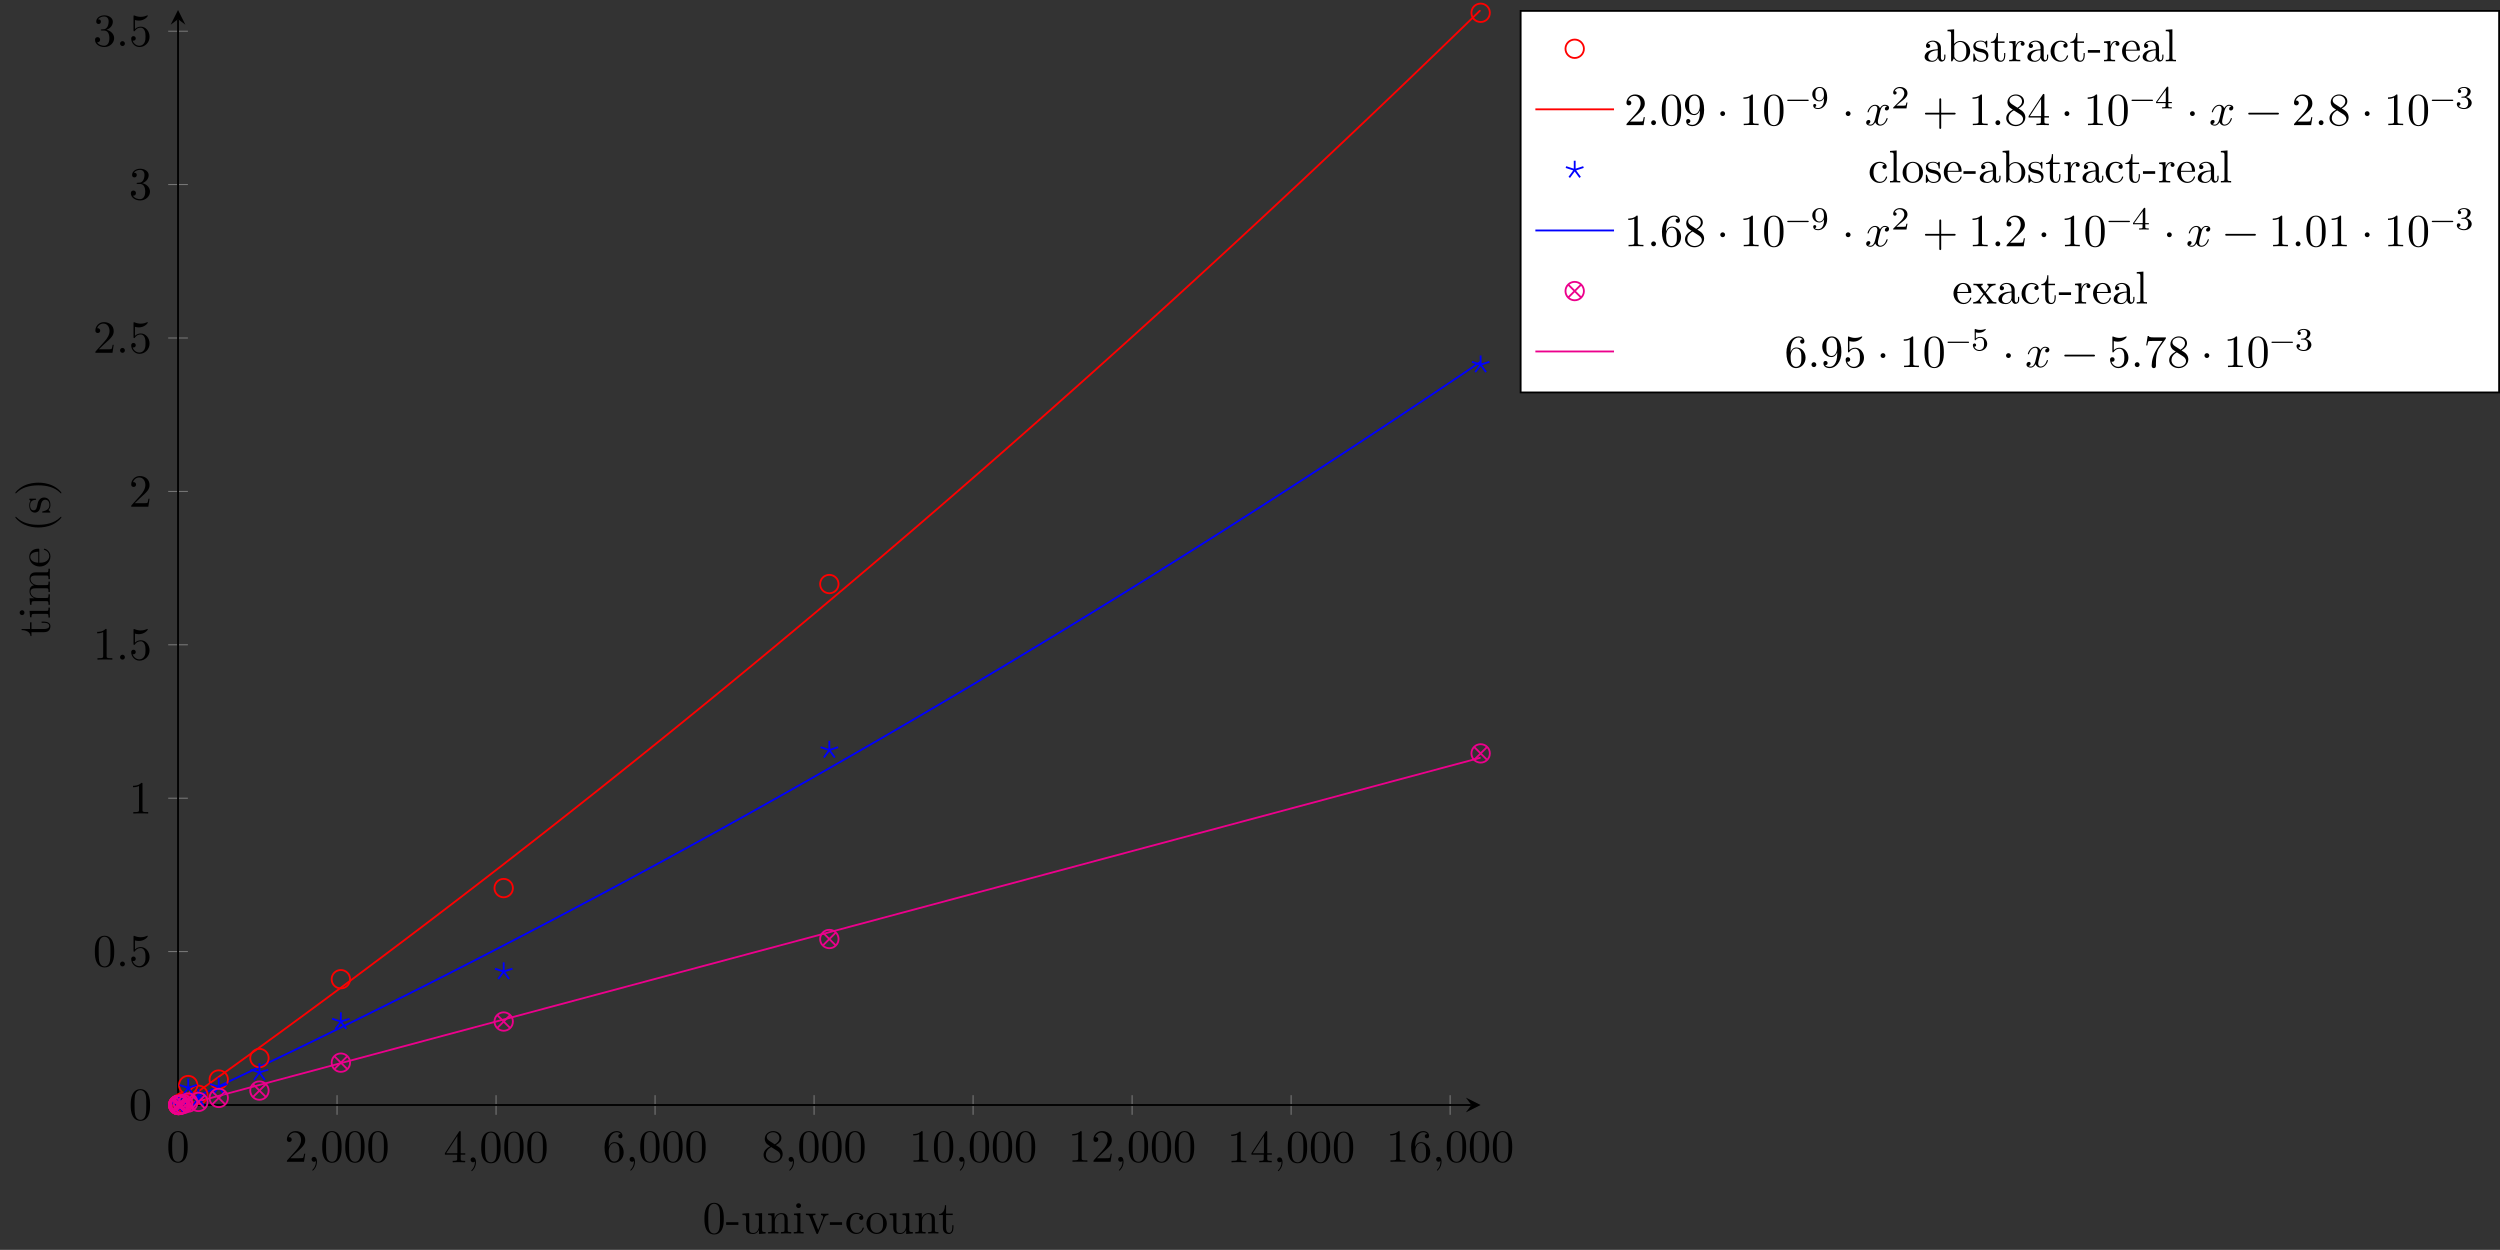 <?xml version="1.0" encoding="UTF-8"?>
<svg xmlns="http://www.w3.org/2000/svg" xmlns:xlink="http://www.w3.org/1999/xlink" width="540.637pt" height="270.289pt" viewBox="0 0 540.637 270.289" version="1.1">
<rect x="0" y="0" width="540.637" height="270.289" fill="#333333" stroke="none"/>
<defs>
<g>
<symbol overflow="visible" id="glyph0-0">
<path style="stroke:none;" d=""/>
</symbol>
<symbol overflow="visible" id="glyph0-1">
<path style="stroke:none;" d="M 4.578 -3.188 C 4.578 -3.984 4.531 -4.781 4.188 -5.516 C 3.734 -6.484 2.906 -6.641 2.5 -6.641 C 1.891 -6.641 1.172 -6.375 0.75 -5.453 C 0.438 -4.766 0.391 -3.984 0.391 -3.188 C 0.391 -2.438 0.422 -1.547 0.844 -0.781 C 1.266 0.016 2 0.219 2.484 0.219 C 3.016 0.219 3.781 0.016 4.219 -0.938 C 4.531 -1.625 4.578 -2.406 4.578 -3.188 Z M 3.766 -3.312 C 3.766 -2.562 3.766 -1.891 3.656 -1.25 C 3.5 -0.297 2.938 0 2.484 0 C 2.094 0 1.5 -0.25 1.328 -1.203 C 1.219 -1.797 1.219 -2.719 1.219 -3.312 C 1.219 -3.953 1.219 -4.609 1.297 -5.141 C 1.484 -6.328 2.234 -6.422 2.484 -6.422 C 2.812 -6.422 3.469 -6.234 3.656 -5.25 C 3.766 -4.688 3.766 -3.938 3.766 -3.312 Z M 3.766 -3.312 "/>
</symbol>
<symbol overflow="visible" id="glyph0-2">
<path style="stroke:none;" d="M 4.469 -1.734 L 4.234 -1.734 C 4.172 -1.438 4.109 -1 4 -0.844 C 3.938 -0.766 3.281 -0.766 3.062 -0.766 L 1.266 -0.766 L 2.328 -1.797 C 3.875 -3.172 4.469 -3.703 4.469 -4.703 C 4.469 -5.844 3.578 -6.641 2.359 -6.641 C 1.234 -6.641 0.5 -5.719 0.5 -4.828 C 0.5 -4.281 1 -4.281 1.031 -4.281 C 1.203 -4.281 1.547 -4.391 1.547 -4.812 C 1.547 -5.062 1.359 -5.328 1.016 -5.328 C 0.938 -5.328 0.922 -5.328 0.891 -5.312 C 1.109 -5.969 1.656 -6.328 2.234 -6.328 C 3.141 -6.328 3.562 -5.516 3.562 -4.703 C 3.562 -3.906 3.078 -3.125 2.516 -2.5 L 0.609 -0.375 C 0.5 -0.266 0.5 -0.234 0.5 0 L 4.203 0 Z M 4.469 -1.734 "/>
</symbol>
<symbol overflow="visible" id="glyph0-3">
<path style="stroke:none;" d="M 2.031 -0.016 C 2.031 -0.672 1.781 -1.062 1.391 -1.062 C 1.062 -1.062 0.859 -0.812 0.859 -0.531 C 0.859 -0.266 1.062 0 1.391 0 C 1.5 0 1.641 -0.047 1.734 -0.125 C 1.766 -0.156 1.781 -0.156 1.781 -0.156 C 1.781 -0.156 1.797 -0.156 1.797 -0.016 C 1.797 0.734 1.453 1.328 1.125 1.656 C 1.016 1.766 1.016 1.781 1.016 1.812 C 1.016 1.891 1.062 1.922 1.109 1.922 C 1.219 1.922 2.031 1.156 2.031 -0.016 Z M 2.031 -0.016 "/>
</symbol>
<symbol overflow="visible" id="glyph0-4">
<path style="stroke:none;" d="M 4.688 -1.641 L 4.688 -1.953 L 3.703 -1.953 L 3.703 -6.484 C 3.703 -6.688 3.703 -6.75 3.531 -6.75 C 3.453 -6.75 3.422 -6.75 3.344 -6.625 L 0.281 -1.953 L 0.281 -1.641 L 2.938 -1.641 L 2.938 -0.781 C 2.938 -0.422 2.906 -0.312 2.172 -0.312 L 1.969 -0.312 L 1.969 0 C 2.375 -0.031 2.891 -0.031 3.312 -0.031 C 3.734 -0.031 4.25 -0.031 4.672 0 L 4.672 -0.312 L 4.453 -0.312 C 3.719 -0.312 3.703 -0.422 3.703 -0.781 L 3.703 -1.641 Z M 2.984 -1.953 L 0.562 -1.953 L 2.984 -5.672 Z M 2.984 -1.953 "/>
</symbol>
<symbol overflow="visible" id="glyph0-5">
<path style="stroke:none;" d="M 4.562 -2.031 C 4.562 -3.297 3.672 -4.25 2.562 -4.25 C 1.891 -4.25 1.516 -3.75 1.312 -3.266 L 1.312 -3.516 C 1.312 -6.031 2.547 -6.391 3.062 -6.391 C 3.297 -6.391 3.719 -6.328 3.938 -5.984 C 3.781 -5.984 3.391 -5.984 3.391 -5.547 C 3.391 -5.234 3.625 -5.078 3.844 -5.078 C 4 -5.078 4.312 -5.172 4.312 -5.562 C 4.312 -6.156 3.875 -6.641 3.047 -6.641 C 1.766 -6.641 0.422 -5.359 0.422 -3.156 C 0.422 -0.484 1.578 0.219 2.5 0.219 C 3.609 0.219 4.562 -0.719 4.562 -2.031 Z M 3.656 -2.047 C 3.656 -1.562 3.656 -1.062 3.484 -0.703 C 3.188 -0.109 2.734 -0.062 2.5 -0.062 C 1.875 -0.062 1.578 -0.656 1.516 -0.812 C 1.328 -1.281 1.328 -2.078 1.328 -2.25 C 1.328 -3.031 1.656 -4.031 2.547 -4.031 C 2.719 -4.031 3.172 -4.031 3.484 -3.406 C 3.656 -3.047 3.656 -2.531 3.656 -2.047 Z M 3.656 -2.047 "/>
</symbol>
<symbol overflow="visible" id="glyph0-6">
<path style="stroke:none;" d="M 4.562 -1.672 C 4.562 -2.031 4.453 -2.484 4.062 -2.906 C 3.875 -3.109 3.719 -3.203 3.078 -3.609 C 3.797 -3.984 4.281 -4.5 4.281 -5.156 C 4.281 -6.078 3.406 -6.641 2.5 -6.641 C 1.5 -6.641 0.688 -5.906 0.688 -4.969 C 0.688 -4.797 0.703 -4.344 1.125 -3.875 C 1.234 -3.766 1.609 -3.516 1.859 -3.344 C 1.281 -3.047 0.422 -2.5 0.422 -1.5 C 0.422 -0.453 1.438 0.219 2.484 0.219 C 3.609 0.219 4.562 -0.609 4.562 -1.672 Z M 3.844 -5.156 C 3.844 -4.578 3.453 -4.109 2.859 -3.766 L 1.625 -4.562 C 1.172 -4.859 1.125 -5.188 1.125 -5.359 C 1.125 -5.969 1.781 -6.391 2.484 -6.391 C 3.203 -6.391 3.844 -5.875 3.844 -5.156 Z M 4.062 -1.312 C 4.062 -0.578 3.312 -0.062 2.5 -0.062 C 1.641 -0.062 0.922 -0.672 0.922 -1.5 C 0.922 -2.078 1.234 -2.719 2.078 -3.188 L 3.312 -2.406 C 3.594 -2.219 4.062 -1.922 4.062 -1.312 Z M 4.062 -1.312 "/>
</symbol>
<symbol overflow="visible" id="glyph0-7">
<path style="stroke:none;" d="M 4.172 0 L 4.172 -0.312 L 3.859 -0.312 C 2.953 -0.312 2.938 -0.422 2.938 -0.781 L 2.938 -6.375 C 2.938 -6.625 2.938 -6.641 2.703 -6.641 C 2.078 -6 1.203 -6 0.891 -6 L 0.891 -5.688 C 1.094 -5.688 1.672 -5.688 2.188 -5.953 L 2.188 -0.781 C 2.188 -0.422 2.156 -0.312 1.266 -0.312 L 0.953 -0.312 L 0.953 0 C 1.297 -0.031 2.156 -0.031 2.562 -0.031 C 2.953 -0.031 3.828 -0.031 4.172 0 Z M 4.172 0 "/>
</symbol>
<symbol overflow="visible" id="glyph0-8">
<path style="stroke:none;" d="M 1.906 -0.531 C 1.906 -0.812 1.672 -1.062 1.391 -1.062 C 1.094 -1.062 0.859 -0.812 0.859 -0.531 C 0.859 -0.234 1.094 0 1.391 0 C 1.672 0 1.906 -0.234 1.906 -0.531 Z M 1.906 -0.531 "/>
</symbol>
<symbol overflow="visible" id="glyph0-9">
<path style="stroke:none;" d="M 4.469 -2 C 4.469 -3.188 3.656 -4.188 2.578 -4.188 C 2.109 -4.188 1.672 -4.031 1.312 -3.672 L 1.312 -5.625 C 1.516 -5.562 1.844 -5.5 2.156 -5.5 C 3.391 -5.5 4.094 -6.406 4.094 -6.531 C 4.094 -6.594 4.062 -6.641 3.984 -6.641 C 3.984 -6.641 3.953 -6.641 3.906 -6.609 C 3.703 -6.516 3.219 -6.312 2.547 -6.312 C 2.156 -6.312 1.688 -6.391 1.219 -6.594 C 1.141 -6.625 1.109 -6.625 1.109 -6.625 C 1 -6.625 1 -6.547 1 -6.391 L 1 -3.438 C 1 -3.266 1 -3.188 1.141 -3.188 C 1.219 -3.188 1.234 -3.203 1.281 -3.266 C 1.391 -3.422 1.75 -3.969 2.562 -3.969 C 3.078 -3.969 3.328 -3.516 3.406 -3.328 C 3.562 -2.953 3.594 -2.578 3.594 -2.078 C 3.594 -1.719 3.594 -1.125 3.344 -0.703 C 3.109 -0.312 2.734 -0.062 2.281 -0.062 C 1.562 -0.062 0.984 -0.594 0.812 -1.172 C 0.844 -1.172 0.875 -1.156 0.984 -1.156 C 1.312 -1.156 1.484 -1.406 1.484 -1.641 C 1.484 -1.891 1.312 -2.141 0.984 -2.141 C 0.844 -2.141 0.5 -2.062 0.5 -1.609 C 0.5 -0.75 1.188 0.219 2.297 0.219 C 3.453 0.219 4.469 -0.734 4.469 -2 Z M 4.469 -2 "/>
</symbol>
<symbol overflow="visible" id="glyph0-10">
<path style="stroke:none;" d="M 4.562 -1.703 C 4.562 -2.516 3.922 -3.297 2.891 -3.516 C 3.703 -3.781 4.281 -4.469 4.281 -5.266 C 4.281 -6.078 3.406 -6.641 2.453 -6.641 C 1.453 -6.641 0.688 -6.047 0.688 -5.281 C 0.688 -4.953 0.906 -4.766 1.203 -4.766 C 1.5 -4.766 1.703 -4.984 1.703 -5.281 C 1.703 -5.766 1.234 -5.766 1.094 -5.766 C 1.391 -6.266 2.047 -6.391 2.406 -6.391 C 2.828 -6.391 3.375 -6.172 3.375 -5.281 C 3.375 -5.156 3.344 -4.578 3.094 -4.141 C 2.797 -3.656 2.453 -3.625 2.203 -3.625 C 2.125 -3.609 1.891 -3.594 1.812 -3.594 C 1.734 -3.578 1.672 -3.562 1.672 -3.469 C 1.672 -3.359 1.734 -3.359 1.906 -3.359 L 2.344 -3.359 C 3.156 -3.359 3.531 -2.688 3.531 -1.703 C 3.531 -0.344 2.844 -0.062 2.406 -0.062 C 1.969 -0.062 1.219 -0.234 0.875 -0.812 C 1.219 -0.766 1.531 -0.984 1.531 -1.359 C 1.531 -1.719 1.266 -1.922 0.984 -1.922 C 0.734 -1.922 0.422 -1.781 0.422 -1.344 C 0.422 -0.438 1.344 0.219 2.438 0.219 C 3.656 0.219 4.562 -0.688 4.562 -1.703 Z M 4.562 -1.703 "/>
</symbol>
<symbol overflow="visible" id="glyph0-11">
<path style="stroke:none;" d="M 4.562 -3.281 C 4.562 -5.969 3.406 -6.641 2.516 -6.641 C 1.969 -6.641 1.484 -6.453 1.062 -6.016 C 0.641 -5.562 0.422 -5.141 0.422 -4.391 C 0.422 -3.156 1.297 -2.172 2.406 -2.172 C 3.016 -2.172 3.422 -2.594 3.656 -3.172 L 3.656 -2.844 C 3.656 -0.516 2.625 -0.062 2.047 -0.062 C 1.875 -0.062 1.328 -0.078 1.062 -0.422 C 1.5 -0.422 1.578 -0.703 1.578 -0.875 C 1.578 -1.188 1.344 -1.328 1.125 -1.328 C 0.969 -1.328 0.672 -1.25 0.672 -0.859 C 0.672 -0.188 1.203 0.219 2.047 0.219 C 3.344 0.219 4.562 -1.141 4.562 -3.281 Z M 3.641 -4.203 C 3.641 -3.375 3.297 -2.406 2.422 -2.406 C 2.266 -2.406 1.797 -2.406 1.5 -3.031 C 1.312 -3.406 1.312 -3.891 1.312 -4.391 C 1.312 -4.922 1.312 -5.391 1.531 -5.766 C 1.797 -6.266 2.172 -6.391 2.516 -6.391 C 2.984 -6.391 3.312 -6.047 3.484 -5.609 C 3.594 -5.281 3.641 -4.656 3.641 -4.203 Z M 3.641 -4.203 "/>
</symbol>
<symbol overflow="visible" id="glyph0-12">
<path style="stroke:none;" d="M 1.906 -2.5 C 1.906 -2.781 1.672 -3.016 1.391 -3.016 C 1.094 -3.016 0.859 -2.781 0.859 -2.5 C 0.859 -2.203 1.094 -1.969 1.391 -1.969 C 1.672 -1.969 1.906 -2.203 1.906 -2.5 Z M 1.906 -2.5 "/>
</symbol>
<symbol overflow="visible" id="glyph0-13">
<path style="stroke:none;" d="M 5.25 -3.75 C 5.25 -4.266 4.672 -4.406 4.328 -4.406 C 3.75 -4.406 3.406 -3.875 3.281 -3.656 C 3.031 -4.312 2.5 -4.406 2.203 -4.406 C 1.172 -4.406 0.594 -3.125 0.594 -2.875 C 0.594 -2.766 0.719 -2.766 0.719 -2.766 C 0.797 -2.766 0.828 -2.797 0.844 -2.875 C 1.188 -3.938 1.844 -4.188 2.188 -4.188 C 2.375 -4.188 2.719 -4.094 2.719 -3.516 C 2.719 -3.203 2.547 -2.547 2.188 -1.141 C 2.031 -0.531 1.672 -0.109 1.234 -0.109 C 1.172 -0.109 0.953 -0.109 0.734 -0.234 C 0.984 -0.297 1.203 -0.5 1.203 -0.781 C 1.203 -1.047 0.984 -1.125 0.844 -1.125 C 0.531 -1.125 0.297 -0.875 0.297 -0.547 C 0.297 -0.094 0.781 0.109 1.219 0.109 C 1.891 0.109 2.25 -0.594 2.266 -0.641 C 2.391 -0.281 2.75 0.109 3.344 0.109 C 4.375 0.109 4.938 -1.172 4.938 -1.422 C 4.938 -1.531 4.859 -1.531 4.828 -1.531 C 4.734 -1.531 4.719 -1.484 4.688 -1.422 C 4.359 -0.344 3.688 -0.109 3.375 -0.109 C 2.984 -0.109 2.828 -0.422 2.828 -0.766 C 2.828 -0.984 2.875 -1.203 2.984 -1.641 L 3.328 -3.016 C 3.391 -3.266 3.625 -4.188 4.312 -4.188 C 4.359 -4.188 4.609 -4.188 4.812 -4.062 C 4.531 -4 4.344 -3.766 4.344 -3.516 C 4.344 -3.359 4.453 -3.172 4.719 -3.172 C 4.938 -3.172 5.25 -3.344 5.25 -3.75 Z M 5.25 -3.75 "/>
</symbol>
<symbol overflow="visible" id="glyph0-14">
<path style="stroke:none;" d="M 7.203 -2.5 C 7.203 -2.609 7.109 -2.688 7 -2.688 L 4.078 -2.688 L 4.078 -5.609 C 4.078 -5.719 3.984 -5.812 3.875 -5.812 C 3.766 -5.812 3.672 -5.719 3.672 -5.609 L 3.672 -2.688 L 0.75 -2.688 C 0.641 -2.688 0.562 -2.609 0.562 -2.5 C 0.562 -2.375 0.641 -2.297 0.75 -2.297 L 3.672 -2.297 L 3.672 0.625 C 3.672 0.734 3.766 0.828 3.875 0.828 C 3.984 0.828 4.078 0.734 4.078 0.625 L 4.078 -2.297 L 7 -2.297 C 7.109 -2.297 7.203 -2.375 7.203 -2.5 Z M 7.203 -2.5 "/>
</symbol>
<symbol overflow="visible" id="glyph0-15">
<path style="stroke:none;" d="M 7.203 -2.5 C 7.203 -2.609 7.109 -2.688 7 -2.688 L 0.75 -2.688 C 0.641 -2.688 0.562 -2.609 0.562 -2.5 C 0.562 -2.375 0.641 -2.297 0.75 -2.297 L 7 -2.297 C 7.109 -2.297 7.203 -2.375 7.203 -2.5 Z M 7.203 -2.5 "/>
</symbol>
<symbol overflow="visible" id="glyph0-16">
<path style="stroke:none;" d="M 4.828 -6.422 L 2.406 -6.422 C 1.203 -6.422 1.172 -6.547 1.141 -6.734 L 0.891 -6.734 L 0.562 -4.688 L 0.812 -4.688 C 0.844 -4.844 0.922 -5.469 1.062 -5.594 C 1.125 -5.656 1.906 -5.656 2.031 -5.656 L 4.094 -5.656 L 2.984 -4.078 C 2.078 -2.734 1.75 -1.344 1.75 -0.328 C 1.75 -0.234 1.75 0.219 2.219 0.219 C 2.672 0.219 2.672 -0.234 2.672 -0.328 L 2.672 -0.844 C 2.672 -1.391 2.703 -1.938 2.781 -2.469 C 2.828 -2.703 2.953 -3.562 3.406 -4.172 L 4.75 -6.078 C 4.828 -6.188 4.828 -6.203 4.828 -6.422 Z M 4.828 -6.422 "/>
</symbol>
<symbol overflow="visible" id="glyph1-0">
<path style="stroke:none;" d=""/>
</symbol>
<symbol overflow="visible" id="glyph1-1">
<path style="stroke:none;" d="M 4.578 -3.188 C 4.578 -3.984 4.531 -4.781 4.188 -5.516 C 3.734 -6.484 2.906 -6.641 2.5 -6.641 C 1.891 -6.641 1.172 -6.375 0.75 -5.453 C 0.438 -4.766 0.391 -3.984 0.391 -3.188 C 0.391 -2.438 0.422 -1.547 0.844 -0.781 C 1.266 0.016 2 0.219 2.484 0.219 C 3.016 0.219 3.781 0.016 4.219 -0.938 C 4.531 -1.625 4.578 -2.406 4.578 -3.188 Z M 3.766 -3.312 C 3.766 -2.562 3.766 -1.891 3.656 -1.25 C 3.5 -0.297 2.938 0 2.484 0 C 2.094 0 1.5 -0.25 1.328 -1.203 C 1.219 -1.797 1.219 -2.719 1.219 -3.312 C 1.219 -3.953 1.219 -4.609 1.297 -5.141 C 1.484 -6.328 2.234 -6.422 2.484 -6.422 C 2.812 -6.422 3.469 -6.234 3.656 -5.25 C 3.766 -4.688 3.766 -3.938 3.766 -3.312 Z M 3.766 -3.312 "/>
</symbol>
<symbol overflow="visible" id="glyph1-2">
<path style="stroke:none;" d="M 2.75 -1.859 L 2.75 -2.438 L 0.109 -2.438 L 0.109 -1.859 Z M 2.75 -1.859 "/>
</symbol>
<symbol overflow="visible" id="glyph1-3">
<path style="stroke:none;" d="M 5.328 0 L 5.328 -0.312 C 4.641 -0.312 4.562 -0.375 4.562 -0.875 L 4.562 -4.406 L 3.094 -4.297 L 3.094 -3.984 C 3.781 -3.984 3.875 -3.922 3.875 -3.422 L 3.875 -1.656 C 3.875 -0.781 3.391 -0.109 2.656 -0.109 C 1.828 -0.109 1.781 -0.578 1.781 -1.094 L 1.781 -4.406 L 0.312 -4.297 L 0.312 -3.984 C 1.094 -3.984 1.094 -3.953 1.094 -3.078 L 1.094 -1.578 C 1.094 -0.797 1.094 0.109 2.609 0.109 C 3.172 0.109 3.609 -0.172 3.891 -0.781 L 3.891 0.109 Z M 5.328 0 "/>
</symbol>
<symbol overflow="visible" id="glyph1-4">
<path style="stroke:none;" d="M 5.328 0 L 5.328 -0.312 C 4.812 -0.312 4.562 -0.312 4.562 -0.609 L 4.562 -2.516 C 4.562 -3.375 4.562 -3.672 4.25 -4.031 C 4.109 -4.203 3.781 -4.406 3.203 -4.406 C 2.469 -4.406 2 -3.984 1.719 -3.359 L 1.719 -4.406 L 0.312 -4.297 L 0.312 -3.984 C 1.016 -3.984 1.094 -3.922 1.094 -3.422 L 1.094 -0.75 C 1.094 -0.312 0.984 -0.312 0.312 -0.312 L 0.312 0 L 1.453 -0.031 L 2.562 0 L 2.562 -0.312 C 1.891 -0.312 1.781 -0.312 1.781 -0.75 L 1.781 -2.594 C 1.781 -3.625 2.5 -4.188 3.125 -4.188 C 3.766 -4.188 3.875 -3.656 3.875 -3.078 L 3.875 -0.75 C 3.875 -0.312 3.766 -0.312 3.094 -0.312 L 3.094 0 L 4.219 -0.031 Z M 5.328 0 "/>
</symbol>
<symbol overflow="visible" id="glyph1-5">
<path style="stroke:none;" d="M 2.469 0 L 2.469 -0.312 C 1.797 -0.312 1.766 -0.359 1.766 -0.75 L 1.766 -4.406 L 0.375 -4.297 L 0.375 -3.984 C 1.016 -3.984 1.109 -3.922 1.109 -3.438 L 1.109 -0.75 C 1.109 -0.312 1 -0.312 0.328 -0.312 L 0.328 0 L 1.422 -0.031 C 1.781 -0.031 2.125 -0.016 2.469 0 Z M 1.906 -6.016 C 1.906 -6.297 1.688 -6.547 1.391 -6.547 C 1.047 -6.547 0.844 -6.266 0.844 -6.016 C 0.844 -5.75 1.078 -5.5 1.375 -5.5 C 1.719 -5.5 1.906 -5.766 1.906 -6.016 Z M 1.906 -6.016 "/>
</symbol>
<symbol overflow="visible" id="glyph1-6">
<path style="stroke:none;" d="M 5.062 -3.984 L 5.062 -4.297 C 4.828 -4.281 4.547 -4.266 4.312 -4.266 L 3.453 -4.297 L 3.453 -3.984 C 3.812 -3.984 3.922 -3.75 3.922 -3.562 C 3.922 -3.469 3.906 -3.422 3.875 -3.312 L 2.844 -0.781 L 1.734 -3.562 C 1.672 -3.688 1.672 -3.734 1.672 -3.734 C 1.672 -3.984 2.062 -3.984 2.25 -3.984 L 2.25 -4.297 L 1.156 -4.266 C 0.891 -4.266 0.484 -4.281 0.188 -4.297 L 0.188 -3.984 C 0.812 -3.984 0.859 -3.922 0.984 -3.625 L 2.422 -0.078 C 2.484 0.062 2.5 0.109 2.625 0.109 C 2.766 0.109 2.797 0.016 2.844 -0.078 L 4.141 -3.312 C 4.234 -3.547 4.406 -3.984 5.062 -3.984 Z M 5.062 -3.984 "/>
</symbol>
<symbol overflow="visible" id="glyph1-7">
<path style="stroke:none;" d="M 4.141 -1.188 C 4.141 -1.281 4.031 -1.281 4 -1.281 C 3.922 -1.281 3.891 -1.25 3.875 -1.188 C 3.594 -0.266 2.938 -0.141 2.578 -0.141 C 2.047 -0.141 1.172 -0.562 1.172 -2.172 C 1.172 -3.797 1.984 -4.219 2.516 -4.219 C 2.609 -4.219 3.234 -4.203 3.578 -3.844 C 3.172 -3.812 3.109 -3.516 3.109 -3.391 C 3.109 -3.125 3.297 -2.938 3.562 -2.938 C 3.828 -2.938 4.031 -3.094 4.031 -3.406 C 4.031 -4.078 3.266 -4.469 2.5 -4.469 C 1.25 -4.469 0.344 -3.391 0.344 -2.156 C 0.344 -0.875 1.328 0.109 2.484 0.109 C 3.812 0.109 4.141 -1.094 4.141 -1.188 Z M 4.141 -1.188 "/>
</symbol>
<symbol overflow="visible" id="glyph1-8">
<path style="stroke:none;" d="M 4.688 -2.141 C 4.688 -3.406 3.703 -4.469 2.5 -4.469 C 1.25 -4.469 0.281 -3.375 0.281 -2.141 C 0.281 -0.844 1.312 0.109 2.484 0.109 C 3.688 0.109 4.688 -0.875 4.688 -2.141 Z M 3.875 -2.219 C 3.875 -1.859 3.875 -1.312 3.656 -0.875 C 3.422 -0.422 2.984 -0.141 2.5 -0.141 C 2.062 -0.141 1.625 -0.344 1.359 -0.812 C 1.109 -1.25 1.109 -1.859 1.109 -2.219 C 1.109 -2.609 1.109 -3.141 1.344 -3.578 C 1.609 -4.031 2.078 -4.25 2.484 -4.25 C 2.922 -4.25 3.344 -4.031 3.609 -3.594 C 3.875 -3.172 3.875 -2.594 3.875 -2.219 Z M 3.875 -2.219 "/>
</symbol>
<symbol overflow="visible" id="glyph1-9">
<path style="stroke:none;" d="M 3.312 -1.234 L 3.312 -1.797 L 3.062 -1.797 L 3.062 -1.25 C 3.062 -0.516 2.766 -0.141 2.391 -0.141 C 1.719 -0.141 1.719 -1.047 1.719 -1.219 L 1.719 -3.984 L 3.156 -3.984 L 3.156 -4.297 L 1.719 -4.297 L 1.719 -6.125 L 1.469 -6.125 C 1.469 -5.312 1.172 -4.25 0.188 -4.203 L 0.188 -3.984 L 1.031 -3.984 L 1.031 -1.234 C 1.031 -0.016 1.969 0.109 2.328 0.109 C 3.031 0.109 3.312 -0.594 3.312 -1.234 Z M 3.312 -1.234 "/>
</symbol>
<symbol overflow="visible" id="glyph1-10">
<path style="stroke:none;" d="M 4.812 -0.891 L 4.812 -1.453 L 4.562 -1.453 L 4.562 -0.891 C 4.562 -0.312 4.312 -0.25 4.203 -0.25 C 3.875 -0.25 3.844 -0.703 3.844 -0.75 L 3.844 -2.734 C 3.844 -3.156 3.844 -3.547 3.484 -3.922 C 3.094 -4.312 2.594 -4.469 2.109 -4.469 C 1.297 -4.469 0.609 -4 0.609 -3.344 C 0.609 -3.047 0.812 -2.875 1.062 -2.875 C 1.344 -2.875 1.531 -3.078 1.531 -3.328 C 1.531 -3.453 1.469 -3.781 1.016 -3.781 C 1.281 -4.141 1.781 -4.25 2.094 -4.25 C 2.578 -4.25 3.156 -3.859 3.156 -2.969 L 3.156 -2.609 C 2.641 -2.578 1.938 -2.547 1.312 -2.25 C 0.562 -1.906 0.312 -1.391 0.312 -0.953 C 0.312 -0.141 1.281 0.109 1.906 0.109 C 2.578 0.109 3.031 -0.297 3.219 -0.75 C 3.266 -0.359 3.531 0.062 4 0.062 C 4.203 0.062 4.812 -0.078 4.812 -0.891 Z M 3.156 -1.391 C 3.156 -0.453 2.438 -0.109 1.984 -0.109 C 1.5 -0.109 1.094 -0.453 1.094 -0.953 C 1.094 -1.5 1.5 -2.328 3.156 -2.391 Z M 3.156 -1.391 "/>
</symbol>
<symbol overflow="visible" id="glyph1-11">
<path style="stroke:none;" d="M 5.188 -2.156 C 5.188 -3.422 4.219 -4.406 3.078 -4.406 C 2.297 -4.406 1.875 -3.938 1.719 -3.766 L 1.719 -6.922 L 0.281 -6.812 L 0.281 -6.5 C 0.984 -6.5 1.062 -6.438 1.062 -5.938 L 1.062 0 L 1.312 0 L 1.672 -0.625 C 1.812 -0.391 2.234 0.109 2.969 0.109 C 4.156 0.109 5.188 -0.875 5.188 -2.156 Z M 4.359 -2.156 C 4.359 -1.797 4.344 -1.203 4.062 -0.75 C 3.844 -0.438 3.469 -0.109 2.938 -0.109 C 2.484 -0.109 2.125 -0.344 1.891 -0.719 C 1.75 -0.922 1.75 -0.953 1.75 -1.141 L 1.75 -3.188 C 1.75 -3.375 1.75 -3.391 1.859 -3.547 C 2.25 -4.109 2.797 -4.188 3.031 -4.188 C 3.484 -4.188 3.844 -3.922 4.078 -3.547 C 4.344 -3.141 4.359 -2.578 4.359 -2.156 Z M 4.359 -2.156 "/>
</symbol>
<symbol overflow="visible" id="glyph1-12">
<path style="stroke:none;" d="M 3.594 -1.281 C 3.594 -1.797 3.297 -2.109 3.172 -2.219 C 2.844 -2.547 2.453 -2.625 2.031 -2.703 C 1.469 -2.812 0.812 -2.938 0.812 -3.516 C 0.812 -3.875 1.062 -4.281 1.922 -4.281 C 3.016 -4.281 3.078 -3.375 3.094 -3.078 C 3.094 -2.984 3.203 -2.984 3.203 -2.984 C 3.344 -2.984 3.344 -3.031 3.344 -3.219 L 3.344 -4.234 C 3.344 -4.391 3.344 -4.469 3.234 -4.469 C 3.188 -4.469 3.156 -4.469 3.031 -4.344 C 3 -4.312 2.906 -4.219 2.859 -4.188 C 2.484 -4.469 2.078 -4.469 1.922 -4.469 C 0.703 -4.469 0.328 -3.797 0.328 -3.234 C 0.328 -2.891 0.484 -2.609 0.75 -2.391 C 1.078 -2.141 1.359 -2.078 2.078 -1.938 C 2.297 -1.891 3.109 -1.734 3.109 -1.016 C 3.109 -0.516 2.766 -0.109 1.984 -0.109 C 1.141 -0.109 0.781 -0.672 0.594 -1.531 C 0.562 -1.656 0.562 -1.688 0.453 -1.688 C 0.328 -1.688 0.328 -1.625 0.328 -1.453 L 0.328 -0.125 C 0.328 0.047 0.328 0.109 0.438 0.109 C 0.484 0.109 0.5 0.094 0.688 -0.094 C 0.703 -0.109 0.703 -0.125 0.891 -0.312 C 1.328 0.094 1.781 0.109 1.984 0.109 C 3.125 0.109 3.594 -0.562 3.594 -1.281 Z M 3.594 -1.281 "/>
</symbol>
<symbol overflow="visible" id="glyph1-13">
<path style="stroke:none;" d="M 3.625 -3.797 C 3.625 -4.109 3.312 -4.406 2.891 -4.406 C 2.156 -4.406 1.797 -3.734 1.672 -3.312 L 1.672 -4.406 L 0.281 -4.297 L 0.281 -3.984 C 0.984 -3.984 1.062 -3.922 1.062 -3.422 L 1.062 -0.75 C 1.062 -0.312 0.953 -0.312 0.281 -0.312 L 0.281 0 L 1.422 -0.031 C 1.812 -0.031 2.281 -0.031 2.688 0 L 2.688 -0.312 L 2.469 -0.312 C 1.734 -0.312 1.719 -0.422 1.719 -0.781 L 1.719 -2.312 C 1.719 -3.297 2.141 -4.188 2.891 -4.188 C 2.953 -4.188 2.984 -4.188 3 -4.172 C 2.969 -4.172 2.766 -4.047 2.766 -3.781 C 2.766 -3.516 2.984 -3.359 3.203 -3.359 C 3.375 -3.359 3.625 -3.484 3.625 -3.797 Z M 3.625 -3.797 "/>
</symbol>
<symbol overflow="visible" id="glyph1-14">
<path style="stroke:none;" d="M 4.141 -1.188 C 4.141 -1.281 4.062 -1.312 4 -1.312 C 3.922 -1.312 3.891 -1.25 3.875 -1.172 C 3.531 -0.141 2.625 -0.141 2.531 -0.141 C 2.031 -0.141 1.641 -0.438 1.406 -0.812 C 1.109 -1.281 1.109 -1.938 1.109 -2.297 L 3.891 -2.297 C 4.109 -2.297 4.141 -2.297 4.141 -2.516 C 4.141 -3.5 3.594 -4.469 2.359 -4.469 C 1.203 -4.469 0.281 -3.438 0.281 -2.188 C 0.281 -0.859 1.328 0.109 2.469 0.109 C 3.688 0.109 4.141 -1 4.141 -1.188 Z M 3.484 -2.516 L 1.109 -2.516 C 1.172 -4 2.016 -4.25 2.359 -4.25 C 3.375 -4.25 3.484 -2.906 3.484 -2.516 Z M 3.484 -2.516 "/>
</symbol>
<symbol overflow="visible" id="glyph1-15">
<path style="stroke:none;" d="M 2.547 0 L 2.547 -0.312 C 1.875 -0.312 1.766 -0.312 1.766 -0.75 L 1.766 -6.922 L 0.328 -6.812 L 0.328 -6.5 C 1.031 -6.5 1.109 -6.438 1.109 -5.938 L 1.109 -0.75 C 1.109 -0.312 1 -0.312 0.328 -0.312 L 0.328 0 L 1.438 -0.031 Z M 2.547 0 "/>
</symbol>
<symbol overflow="visible" id="glyph1-16">
<path style="stroke:none;" d="M 5.141 0 L 5.141 -0.312 C 4.609 -0.312 4.422 -0.328 4.203 -0.625 L 2.859 -2.344 C 3.156 -2.719 3.531 -3.203 3.781 -3.469 C 4.094 -3.828 4.5 -3.984 4.969 -3.984 L 4.969 -4.297 C 4.703 -4.281 4.406 -4.266 4.141 -4.266 C 3.844 -4.266 3.312 -4.281 3.188 -4.297 L 3.188 -3.984 C 3.406 -3.969 3.484 -3.844 3.484 -3.672 C 3.484 -3.516 3.375 -3.391 3.328 -3.328 L 2.719 -2.547 L 1.938 -3.562 C 1.844 -3.656 1.844 -3.672 1.844 -3.734 C 1.844 -3.891 2 -3.984 2.188 -3.984 L 2.188 -4.297 L 1.109 -4.266 C 0.906 -4.266 0.438 -4.281 0.172 -4.297 L 0.172 -3.984 C 0.875 -3.984 0.875 -3.984 1.344 -3.375 L 2.328 -2.094 C 1.859 -1.5 1.859 -1.469 1.391 -0.906 C 0.922 -0.328 0.328 -0.312 0.125 -0.312 L 0.125 0 C 0.375 -0.016 0.688 -0.031 0.953 -0.031 L 1.891 0 L 1.891 -0.312 C 1.672 -0.344 1.609 -0.469 1.609 -0.625 C 1.609 -0.844 1.891 -1.172 2.5 -1.891 L 3.266 -0.891 C 3.344 -0.781 3.469 -0.625 3.469 -0.562 C 3.469 -0.469 3.375 -0.312 3.109 -0.312 L 3.109 0 L 4.188 -0.031 C 4.453 -0.031 4.844 -0.016 5.141 0 Z M 5.141 0 "/>
</symbol>
<symbol overflow="visible" id="glyph2-0">
<path style="stroke:none;" d=""/>
</symbol>
<symbol overflow="visible" id="glyph2-1">
<path style="stroke:none;" d="M -1.234 -3.312 L -1.797 -3.312 L -1.797 -3.062 L -1.25 -3.062 C -0.516 -3.062 -0.141 -2.766 -0.141 -2.391 C -0.141 -1.719 -1.047 -1.719 -1.219 -1.719 L -3.984 -1.719 L -3.984 -3.156 L -4.297 -3.156 L -4.297 -1.719 L -6.125 -1.719 L -6.125 -1.469 C -5.312 -1.469 -4.25 -1.172 -4.203 -0.188 L -3.984 -0.188 L -3.984 -1.031 L -1.234 -1.031 C -0.016 -1.031 0.109 -1.969 0.109 -2.328 C 0.109 -3.031 -0.594 -3.312 -1.234 -3.312 Z M -1.234 -3.312 "/>
</symbol>
<symbol overflow="visible" id="glyph2-2">
<path style="stroke:none;" d="M 0 -2.469 L -0.312 -2.469 C -0.312 -1.797 -0.359 -1.766 -0.75 -1.766 L -4.406 -1.766 L -4.297 -0.375 L -3.984 -0.375 C -3.984 -1.016 -3.922 -1.109 -3.438 -1.109 L -0.75 -1.109 C -0.312 -1.109 -0.312 -1 -0.312 -0.328 L 0 -0.328 L -0.031 -1.422 C -0.031 -1.781 -0.016 -2.125 0 -2.469 Z M -6.016 -1.906 C -6.297 -1.906 -6.547 -1.688 -6.547 -1.391 C -6.547 -1.047 -6.266 -0.844 -6.016 -0.844 C -5.75 -0.844 -5.5 -1.078 -5.5 -1.375 C -5.5 -1.719 -5.766 -1.906 -6.016 -1.906 Z M -6.016 -1.906 "/>
</symbol>
<symbol overflow="visible" id="glyph2-3">
<path style="stroke:none;" d="M 0 -8.109 L -0.312 -8.109 C -0.312 -7.594 -0.312 -7.344 -0.609 -7.328 L -2.516 -7.328 C -3.375 -7.328 -3.672 -7.328 -4.031 -7.016 C -4.203 -6.875 -4.406 -6.547 -4.406 -5.969 C -4.406 -5.141 -3.812 -4.688 -3.422 -4.531 C -4.297 -4.391 -4.406 -3.656 -4.406 -3.203 C -4.406 -2.469 -3.984 -2 -3.359 -1.719 L -4.406 -1.719 L -4.297 -0.312 L -3.984 -0.312 C -3.984 -1.016 -3.922 -1.094 -3.422 -1.094 L -0.75 -1.094 C -0.312 -1.094 -0.312 -0.984 -0.312 -0.312 L 0 -0.312 L -0.031 -1.453 L 0 -2.562 L -0.312 -2.562 C -0.312 -1.891 -0.312 -1.781 -0.75 -1.781 L -2.594 -1.781 C -3.625 -1.781 -4.188 -2.5 -4.188 -3.125 C -4.188 -3.766 -3.656 -3.875 -3.078 -3.875 L -0.75 -3.875 C -0.312 -3.875 -0.312 -3.766 -0.312 -3.094 L 0 -3.094 L -0.031 -4.219 L 0 -5.328 L -0.312 -5.328 C -0.312 -4.672 -0.312 -4.562 -0.75 -4.562 L -2.594 -4.562 C -3.625 -4.562 -4.188 -5.266 -4.188 -5.906 C -4.188 -6.531 -3.656 -6.641 -3.078 -6.641 L -0.75 -6.641 C -0.312 -6.641 -0.312 -6.531 -0.312 -5.859 L 0 -5.859 L -0.031 -6.984 Z M 0 -8.109 "/>
</symbol>
<symbol overflow="visible" id="glyph2-4">
<path style="stroke:none;" d="M -1.188 -4.141 C -1.281 -4.141 -1.312 -4.062 -1.312 -4 C -1.312 -3.922 -1.25 -3.891 -1.172 -3.875 C -0.141 -3.531 -0.141 -2.625 -0.141 -2.531 C -0.141 -2.031 -0.438 -1.641 -0.812 -1.406 C -1.281 -1.109 -1.938 -1.109 -2.297 -1.109 L -2.297 -3.891 C -2.297 -4.109 -2.297 -4.141 -2.516 -4.141 C -3.5 -4.141 -4.469 -3.594 -4.469 -2.359 C -4.469 -1.203 -3.438 -0.281 -2.188 -0.281 C -0.859 -0.281 0.109 -1.328 0.109 -2.469 C 0.109 -3.688 -1 -4.141 -1.188 -4.141 Z M -2.516 -3.484 L -2.516 -1.109 C -4 -1.172 -4.25 -2.016 -4.25 -2.359 C -4.25 -3.375 -2.906 -3.484 -2.516 -3.484 Z M -2.516 -3.484 "/>
</symbol>
<symbol overflow="visible" id="glyph2-5">
<path style="stroke:none;" d="M 2.391 -3.297 C 2.359 -3.297 2.344 -3.297 2.172 -3.125 C 0.922 -1.891 -0.969 -1.562 -2.5 -1.562 C -4.234 -1.562 -5.969 -1.938 -7.203 -3.172 C -7.328 -3.297 -7.344 -3.297 -7.375 -3.297 C -7.453 -3.297 -7.484 -3.266 -7.484 -3.203 C -7.484 -3.094 -6.797 -2.203 -5.531 -1.609 C -4.438 -1.109 -3.328 -0.984 -2.5 -0.984 C -1.719 -0.984 -0.516 -1.094 0.625 -1.641 C 1.844 -2.25 2.5 -3.094 2.5 -3.203 C 2.5 -3.266 2.469 -3.297 2.391 -3.297 Z M 2.391 -3.297 "/>
</symbol>
<symbol overflow="visible" id="glyph2-6">
<path style="stroke:none;" d="M -1.281 -3.594 C -1.797 -3.594 -2.109 -3.297 -2.219 -3.172 C -2.547 -2.844 -2.625 -2.453 -2.703 -2.031 C -2.812 -1.469 -2.938 -0.812 -3.516 -0.812 C -3.875 -0.812 -4.281 -1.062 -4.281 -1.922 C -4.281 -3.016 -3.375 -3.078 -3.078 -3.094 C -2.984 -3.094 -2.984 -3.203 -2.984 -3.203 C -2.984 -3.344 -3.031 -3.344 -3.219 -3.344 L -4.234 -3.344 C -4.391 -3.344 -4.469 -3.344 -4.469 -3.234 C -4.469 -3.188 -4.469 -3.156 -4.344 -3.031 C -4.312 -3 -4.219 -2.906 -4.188 -2.859 C -4.469 -2.484 -4.469 -2.078 -4.469 -1.922 C -4.469 -0.703 -3.797 -0.328 -3.234 -0.328 C -2.891 -0.328 -2.609 -0.484 -2.391 -0.75 C -2.141 -1.078 -2.078 -1.359 -1.938 -2.078 C -1.891 -2.297 -1.734 -3.109 -1.016 -3.109 C -0.516 -3.109 -0.109 -2.766 -0.109 -1.984 C -0.109 -1.141 -0.672 -0.781 -1.531 -0.594 C -1.656 -0.562 -1.688 -0.562 -1.688 -0.453 C -1.688 -0.328 -1.625 -0.328 -1.453 -0.328 L -0.125 -0.328 C 0.047 -0.328 0.109 -0.328 0.109 -0.438 C 0.109 -0.484 0.094 -0.5 -0.094 -0.688 C -0.109 -0.703 -0.125 -0.703 -0.312 -0.891 C 0.094 -1.328 0.109 -1.781 0.109 -1.984 C 0.109 -3.125 -0.562 -3.594 -1.281 -3.594 Z M -1.281 -3.594 "/>
</symbol>
<symbol overflow="visible" id="glyph2-7">
<path style="stroke:none;" d="M -2.5 -2.875 C -3.266 -2.875 -4.469 -2.766 -5.609 -2.219 C -6.828 -1.625 -7.484 -0.766 -7.484 -0.672 C -7.484 -0.609 -7.438 -0.562 -7.375 -0.562 C -7.344 -0.562 -7.328 -0.562 -7.141 -0.75 C -6.156 -1.734 -4.578 -2.297 -2.5 -2.297 C -0.781 -2.297 0.969 -1.938 2.219 -0.703 C 2.344 -0.562 2.359 -0.562 2.391 -0.562 C 2.453 -0.562 2.5 -0.609 2.5 -0.672 C 2.5 -0.766 1.812 -1.672 0.547 -2.25 C -0.547 -2.766 -1.656 -2.875 -2.5 -2.875 Z M -2.5 -2.875 "/>
</symbol>
<symbol overflow="visible" id="glyph3-0">
<path style="stroke:none;" d=""/>
</symbol>
<symbol overflow="visible" id="glyph3-1">
<path style="stroke:none;" d="M 5.047 -1.75 C 5.047 -1.828 4.984 -1.891 4.906 -1.891 L 0.531 -1.891 C 0.453 -1.891 0.391 -1.828 0.391 -1.75 C 0.391 -1.672 0.453 -1.609 0.531 -1.609 L 4.906 -1.609 C 4.984 -1.609 5.047 -1.672 5.047 -1.75 Z M 5.047 -1.75 "/>
</symbol>
<symbol overflow="visible" id="glyph3-2">
<path style="stroke:none;" d="M 3.594 -2.297 C 3.594 -4.031 2.828 -4.641 2 -4.641 C 1.781 -4.641 1.297 -4.609 0.891 -4.219 C 0.656 -3.984 0.375 -3.703 0.375 -3.078 C 0.375 -2.188 1.078 -1.531 1.906 -1.531 C 2.453 -1.531 2.766 -1.906 2.922 -2.219 L 2.922 -2.078 C 2.922 -0.344 2.062 -0.078 1.641 -0.078 C 1.484 -0.078 1.125 -0.094 0.922 -0.312 C 1.219 -0.344 1.234 -0.578 1.234 -0.641 C 1.234 -0.812 1.125 -0.969 0.906 -0.969 C 0.703 -0.969 0.578 -0.828 0.578 -0.625 C 0.578 -0.156 0.969 0.141 1.641 0.141 C 2.641 0.141 3.594 -0.797 3.594 -2.297 Z M 2.906 -3 C 2.906 -2.094 2.375 -1.734 1.938 -1.734 C 1.656 -1.734 1.406 -1.828 1.203 -2.141 C 1.047 -2.406 1.047 -2.703 1.047 -3.078 C 1.047 -3.484 1.047 -3.766 1.25 -4.047 C 1.422 -4.281 1.641 -4.438 2.016 -4.438 C 2.375 -4.438 2.578 -4.219 2.688 -4.031 C 2.875 -3.734 2.906 -3.25 2.906 -3 Z M 2.906 -3 "/>
</symbol>
<symbol overflow="visible" id="glyph3-3">
<path style="stroke:none;" d="M 3.531 -1.266 L 3.297 -1.266 C 3.266 -1.125 3.203 -0.703 3.109 -0.641 C 3.047 -0.594 2.516 -0.594 2.422 -0.594 L 1.125 -0.594 C 1.859 -1.25 2.109 -1.438 2.531 -1.766 C 3.047 -2.172 3.531 -2.609 3.531 -3.281 C 3.531 -4.125 2.781 -4.641 1.891 -4.641 C 1.031 -4.641 0.438 -4.031 0.438 -3.391 C 0.438 -3.031 0.734 -3 0.812 -3 C 0.984 -3 1.188 -3.109 1.188 -3.359 C 1.188 -3.5 1.125 -3.734 0.766 -3.734 C 0.984 -4.234 1.453 -4.391 1.781 -4.391 C 2.484 -4.391 2.844 -3.844 2.844 -3.281 C 2.844 -2.672 2.422 -2.188 2.188 -1.938 L 0.516 -0.266 C 0.438 -0.203 0.438 -0.203 0.438 0 L 3.312 0 Z M 3.531 -1.266 "/>
</symbol>
<symbol overflow="visible" id="glyph3-4">
<path style="stroke:none;" d="M 3.688 -1.141 L 3.688 -1.391 L 2.922 -1.391 L 2.922 -4.516 C 2.922 -4.656 2.922 -4.703 2.766 -4.703 C 2.688 -4.703 2.656 -4.703 2.578 -4.609 L 0.266 -1.391 L 0.266 -1.141 L 2.328 -1.141 L 2.328 -0.578 C 2.328 -0.328 2.328 -0.25 1.766 -0.25 L 1.578 -0.25 L 1.578 0 L 2.625 -0.031 L 3.672 0 L 3.672 -0.25 L 3.484 -0.25 C 2.922 -0.25 2.922 -0.328 2.922 -0.578 L 2.922 -1.141 Z M 2.375 -1.391 L 0.531 -1.391 L 2.375 -3.953 Z M 2.375 -1.391 "/>
</symbol>
<symbol overflow="visible" id="glyph3-5">
<path style="stroke:none;" d="M 3.594 -1.203 C 3.594 -1.75 3.141 -2.297 2.375 -2.453 C 3.109 -2.719 3.375 -3.25 3.375 -3.672 C 3.375 -4.219 2.734 -4.641 1.969 -4.641 C 1.188 -4.641 0.594 -4.266 0.594 -3.703 C 0.594 -3.469 0.75 -3.328 0.953 -3.328 C 1.172 -3.328 1.312 -3.5 1.312 -3.688 C 1.312 -3.891 1.172 -4.031 0.953 -4.047 C 1.203 -4.359 1.688 -4.438 1.938 -4.438 C 2.25 -4.438 2.703 -4.281 2.703 -3.672 C 2.703 -3.375 2.594 -3.062 2.422 -2.844 C 2.188 -2.578 1.984 -2.562 1.641 -2.547 C 1.469 -2.531 1.453 -2.531 1.422 -2.516 C 1.422 -2.516 1.344 -2.5 1.344 -2.438 C 1.344 -2.328 1.406 -2.328 1.531 -2.328 L 1.906 -2.328 C 2.453 -2.328 2.844 -1.953 2.844 -1.203 C 2.844 -0.344 2.344 -0.078 1.938 -0.078 C 1.656 -0.078 1.047 -0.156 0.75 -0.578 C 1.078 -0.594 1.156 -0.812 1.156 -0.969 C 1.156 -1.188 0.984 -1.344 0.766 -1.344 C 0.578 -1.344 0.375 -1.234 0.375 -0.938 C 0.375 -0.281 1.109 0.141 1.953 0.141 C 2.922 0.141 3.594 -0.516 3.594 -1.203 Z M 3.594 -1.203 "/>
</symbol>
<symbol overflow="visible" id="glyph3-6">
<path style="stroke:none;" d="M 3.531 -1.406 C 3.531 -2.188 2.922 -2.922 2.062 -2.922 C 1.75 -2.922 1.391 -2.844 1.078 -2.578 L 1.078 -3.891 C 1.438 -3.812 1.641 -3.812 1.766 -3.812 C 2.688 -3.812 3.234 -4.438 3.234 -4.547 C 3.234 -4.609 3.172 -4.641 3.141 -4.641 C 3.141 -4.641 3.109 -4.641 3.094 -4.609 C 2.922 -4.547 2.547 -4.422 2.031 -4.422 C 1.844 -4.422 1.469 -4.422 1.016 -4.609 C 0.938 -4.641 0.922 -4.641 0.922 -4.641 C 0.828 -4.641 0.828 -4.562 0.828 -4.453 L 0.828 -2.391 C 0.828 -2.266 0.828 -2.188 0.938 -2.188 C 1 -2.188 1.016 -2.203 1.078 -2.281 C 1.391 -2.672 1.812 -2.719 2.047 -2.719 C 2.469 -2.719 2.656 -2.391 2.703 -2.328 C 2.828 -2.109 2.859 -1.844 2.859 -1.438 C 2.859 -1.219 2.859 -0.812 2.656 -0.5 C 2.484 -0.25 2.172 -0.078 1.844 -0.078 C 1.391 -0.078 0.922 -0.328 0.734 -0.797 C 1 -0.781 1.141 -0.953 1.141 -1.141 C 1.141 -1.438 0.875 -1.5 0.797 -1.5 C 0.797 -1.5 0.438 -1.5 0.438 -1.125 C 0.438 -0.484 1.016 0.141 1.844 0.141 C 2.75 0.141 3.531 -0.531 3.531 -1.406 Z M 3.531 -1.406 "/>
</symbol>
</g>
<clipPath id="clip1">
  <path d="M 38.5 2.156 L 320.195 2.156 L 320.195 238.961 L 38.5 238.961 Z M 38.5 2.156 "/>
</clipPath>
<clipPath id="clip2">
  <path d="M 38.5 72 L 320.195 72 L 320.195 238.961 L 38.5 238.961 Z M 38.5 72 "/>
</clipPath>
<clipPath id="clip3">
  <path d="M 38.5 158 L 320.195 158 L 320.195 238.961 L 38.5 238.961 Z M 38.5 158 "/>
</clipPath>
<clipPath id="clip4">
  <path d="M 328 2 L 540.637 2 L 540.637 85 L 328 85 Z M 328 2 "/>
</clipPath>
<clipPath id="clip5">
  <path d="M 328 2 L 540.637 2 L 540.637 86 L 328 86 Z M 328 2 "/>
</clipPath>
</defs>
<g id="surface1">
<path style="fill:none;stroke-width:0.199;stroke-linecap:butt;stroke-linejoin:miter;stroke:rgb(50%,50%,50%);stroke-opacity:1;stroke-miterlimit:10;" d="M -0.001 -2.125 L -0.001 2.125 M 34.386 -2.125 L 34.386 2.125 M 68.772 -2.125 L 68.772 2.125 M 103.159 -2.125 L 103.159 2.125 M 137.546 -2.125 L 137.546 2.125 M 171.933 -2.125 L 171.933 2.125 M 206.319 -2.125 L 206.319 2.125 M 240.706 -2.125 L 240.706 2.125 M 275.093 -2.125 L 275.093 2.125 " transform="matrix(1,0,0,-1,38.501,238.961)"/>
<path style="fill:none;stroke-width:0.199;stroke-linecap:butt;stroke-linejoin:miter;stroke:rgb(50%,50%,50%);stroke-opacity:1;stroke-miterlimit:10;" d="M -2.126 0 L 2.128 0 M -2.126 33.172 L 2.128 33.172 M -2.126 66.348 L 2.128 66.348 M -2.126 99.52 L 2.128 99.52 M -2.126 132.695 L 2.128 132.695 M -2.126 165.867 L 2.128 165.867 M -2.126 199.043 L 2.128 199.043 M -2.126 232.215 L 2.128 232.215 " transform="matrix(1,0,0,-1,38.501,238.961)"/>
<path style="fill:none;stroke-width:0.399;stroke-linecap:butt;stroke-linejoin:miter;stroke:rgb(0%,0%,0%);stroke-opacity:1;stroke-miterlimit:10;" d="M -0.001 0 L 279.702 0 " transform="matrix(1,0,0,-1,38.501,238.961)"/>
<path style=" stroke:none;fill-rule:nonzero;fill:rgb(0%,0%,0%);fill-opacity:1;" d="M 320.195 238.961 L 317.008 237.367 L 318.203 238.961 L 317.008 240.555 "/>
<path style="fill:none;stroke-width:0.399;stroke-linecap:butt;stroke-linejoin:miter;stroke:rgb(0%,0%,0%);stroke-opacity:1;stroke-miterlimit:10;" d="M -0.001 0 L -0.001 234.813 " transform="matrix(1,0,0,-1,38.501,238.961)"/>
<path style=" stroke:none;fill-rule:nonzero;fill:rgb(0%,0%,0%);fill-opacity:1;" d="M 38.5 2.156 L 36.906 5.344 L 38.5 4.148 L 40.094 5.344 "/>
<g style="fill:rgb(0%,0%,0%);fill-opacity:1;">
  <use xlink:href="#glyph0-1" x="36.011" y="251.242"/>
</g>
<g style="fill:rgb(0%,0%,0%);fill-opacity:1;">
  <use xlink:href="#glyph0-2" x="61.54" y="251.242"/>
  <use xlink:href="#glyph0-3" x="66.521" y="251.242"/>
  <use xlink:href="#glyph0-1" x="69.291" y="251.242"/>
  <use xlink:href="#glyph0-1" x="74.272" y="251.242"/>
  <use xlink:href="#glyph0-1" x="79.254" y="251.242"/>
</g>
<g style="fill:rgb(0%,0%,0%);fill-opacity:1;">
  <use xlink:href="#glyph0-4" x="95.926" y="251.351"/>
  <use xlink:href="#glyph0-3" x="100.907" y="251.351"/>
  <use xlink:href="#glyph0-1" x="103.677" y="251.351"/>
  <use xlink:href="#glyph0-1" x="108.658" y="251.351"/>
  <use xlink:href="#glyph0-1" x="113.64" y="251.351"/>
</g>
<g style="fill:rgb(0%,0%,0%);fill-opacity:1;">
  <use xlink:href="#glyph0-5" x="130.312" y="251.242"/>
  <use xlink:href="#glyph0-3" x="135.293" y="251.242"/>
  <use xlink:href="#glyph0-1" x="138.063" y="251.242"/>
  <use xlink:href="#glyph0-1" x="143.044" y="251.242"/>
  <use xlink:href="#glyph0-1" x="148.026" y="251.242"/>
</g>
<g style="fill:rgb(0%,0%,0%);fill-opacity:1;">
  <use xlink:href="#glyph0-6" x="164.698" y="251.242"/>
  <use xlink:href="#glyph0-3" x="169.679" y="251.242"/>
  <use xlink:href="#glyph0-1" x="172.449" y="251.242"/>
  <use xlink:href="#glyph0-1" x="177.43" y="251.242"/>
  <use xlink:href="#glyph0-1" x="182.412" y="251.242"/>
</g>
<g style="fill:rgb(0%,0%,0%);fill-opacity:1;">
  <use xlink:href="#glyph0-7" x="196.594" y="251.242"/>
  <use xlink:href="#glyph0-1" x="201.575" y="251.242"/>
  <use xlink:href="#glyph0-3" x="206.557" y="251.242"/>
  <use xlink:href="#glyph0-1" x="209.326" y="251.242"/>
  <use xlink:href="#glyph0-1" x="214.308" y="251.242"/>
  <use xlink:href="#glyph0-1" x="219.289" y="251.242"/>
</g>
<g style="fill:rgb(0%,0%,0%);fill-opacity:1;">
  <use xlink:href="#glyph0-7" x="230.98" y="251.242"/>
  <use xlink:href="#glyph0-2" x="235.961" y="251.242"/>
  <use xlink:href="#glyph0-3" x="240.943" y="251.242"/>
  <use xlink:href="#glyph0-1" x="243.712" y="251.242"/>
  <use xlink:href="#glyph0-1" x="248.694" y="251.242"/>
  <use xlink:href="#glyph0-1" x="253.675" y="251.242"/>
</g>
<g style="fill:rgb(0%,0%,0%);fill-opacity:1;">
  <use xlink:href="#glyph0-7" x="265.366" y="251.351"/>
  <use xlink:href="#glyph0-4" x="270.347" y="251.351"/>
  <use xlink:href="#glyph0-3" x="275.329" y="251.351"/>
  <use xlink:href="#glyph0-1" x="278.098" y="251.351"/>
  <use xlink:href="#glyph0-1" x="283.08" y="251.351"/>
  <use xlink:href="#glyph0-1" x="288.061" y="251.351"/>
</g>
<g style="fill:rgb(0%,0%,0%);fill-opacity:1;">
  <use xlink:href="#glyph0-7" x="299.752" y="251.242"/>
  <use xlink:href="#glyph0-5" x="304.733" y="251.242"/>
  <use xlink:href="#glyph0-3" x="309.715" y="251.242"/>
  <use xlink:href="#glyph0-1" x="312.484" y="251.242"/>
  <use xlink:href="#glyph0-1" x="317.466" y="251.242"/>
  <use xlink:href="#glyph0-1" x="322.447" y="251.242"/>
</g>
<g style="fill:rgb(0%,0%,0%);fill-opacity:1;">
  <use xlink:href="#glyph0-1" x="27.874" y="242.169"/>
</g>
<g style="fill:rgb(0%,0%,0%);fill-opacity:1;">
  <use xlink:href="#glyph0-1" x="20.123" y="208.995"/>
  <use xlink:href="#glyph0-8" x="25.104" y="208.995"/>
  <use xlink:href="#glyph0-9" x="27.874" y="208.995"/>
</g>
<g style="fill:rgb(0%,0%,0%);fill-opacity:1;">
  <use xlink:href="#glyph0-7" x="27.874" y="175.932"/>
</g>
<g style="fill:rgb(0%,0%,0%);fill-opacity:1;">
  <use xlink:href="#glyph0-7" x="20.123" y="142.649"/>
  <use xlink:href="#glyph0-8" x="25.104" y="142.649"/>
  <use xlink:href="#glyph0-9" x="27.874" y="142.649"/>
</g>
<g style="fill:rgb(0%,0%,0%);fill-opacity:1;">
  <use xlink:href="#glyph0-2" x="27.874" y="109.585"/>
</g>
<g style="fill:rgb(0%,0%,0%);fill-opacity:1;">
  <use xlink:href="#glyph0-2" x="20.123" y="76.302"/>
  <use xlink:href="#glyph0-8" x="25.104" y="76.302"/>
  <use xlink:href="#glyph0-9" x="27.874" y="76.302"/>
</g>
<g style="fill:rgb(0%,0%,0%);fill-opacity:1;">
  <use xlink:href="#glyph0-10" x="27.874" y="43.129"/>
</g>
<g style="fill:rgb(0%,0%,0%);fill-opacity:1;">
  <use xlink:href="#glyph0-10" x="20.123" y="9.955"/>
  <use xlink:href="#glyph0-8" x="25.104" y="9.955"/>
  <use xlink:href="#glyph0-9" x="27.874" y="9.955"/>
</g>
<g clip-path="url(#clip1)" clip-rule="nonzero">
<path style="fill:none;stroke-width:0.399;stroke-linecap:butt;stroke-linejoin:miter;stroke:rgb(100%,0%,0%);stroke-opacity:1;stroke-miterlimit:10;" d="M 0.019 -0.176 C 0.019 -0.176 2.073 1.285 2.862 1.848 C 3.651 2.41 4.917 3.313 5.706 3.879 C 6.499 4.441 7.765 5.348 8.554 5.914 C 9.343 6.481 10.608 7.391 11.397 7.961 C 12.187 8.527 13.452 9.441 14.245 10.012 C 15.034 10.582 16.3 11.5 17.089 12.07 C 17.878 12.645 19.144 13.563 19.933 14.141 C 20.722 14.715 21.991 15.637 22.78 16.215 C 23.569 16.789 24.835 17.719 25.624 18.297 C 26.413 18.875 27.679 19.805 28.468 20.387 C 29.261 20.969 30.526 21.902 31.315 22.484 C 32.104 23.066 33.37 24.004 34.159 24.59 C 34.948 25.176 36.214 26.117 37.007 26.703 C 37.796 27.289 39.062 28.234 39.851 28.824 C 40.64 29.414 41.905 30.359 42.694 30.953 C 43.483 31.543 44.753 32.492 45.542 33.086 C 46.331 33.68 47.597 34.633 48.386 35.231 C 49.175 35.828 50.44 36.785 51.229 37.383 C 52.022 37.981 53.288 38.941 54.077 39.539 C 54.866 40.141 56.132 41.106 56.921 41.707 C 57.71 42.309 58.976 43.277 59.769 43.879 C 60.558 44.484 61.823 45.453 62.612 46.063 C 63.401 46.668 64.667 47.641 65.456 48.25 C 66.245 48.859 67.515 49.836 68.304 50.445 C 69.093 51.059 70.358 52.039 71.147 52.648 C 71.936 53.262 73.202 54.246 73.991 54.863 C 74.784 55.477 76.05 56.465 76.839 57.082 C 77.628 57.699 78.894 58.688 79.683 59.309 C 80.472 59.926 81.737 60.922 82.53 61.543 C 83.319 62.164 84.585 63.16 85.374 63.785 C 86.163 64.406 87.429 65.41 88.218 66.035 C 89.007 66.66 90.276 67.664 91.065 68.289 C 91.854 68.918 93.12 69.926 93.909 70.555 C 94.698 71.184 95.964 72.195 96.753 72.828 C 97.546 73.461 98.811 74.473 99.601 75.109 C 100.39 75.742 101.655 76.758 102.444 77.395 C 103.233 78.031 104.499 79.051 105.292 79.691 C 106.081 80.328 107.347 81.352 108.136 81.992 C 108.925 82.633 110.19 83.66 110.979 84.305 C 111.769 84.945 113.038 85.977 113.827 86.621 C 114.616 87.266 115.882 88.301 116.671 88.945 C 117.46 89.594 118.726 90.629 119.515 91.277 C 120.308 91.926 121.573 92.969 122.362 93.621 C 123.151 94.27 124.417 95.316 125.206 95.969 C 125.995 96.621 127.261 97.668 128.054 98.324 C 128.843 98.981 130.108 100.031 130.897 100.688 C 131.686 101.344 132.952 102.398 133.741 103.059 C 134.53 103.719 135.8 104.777 136.589 105.438 C 137.378 106.098 138.644 107.16 139.433 107.824 C 140.222 108.484 141.487 109.551 142.276 110.215 C 143.069 110.883 144.335 111.949 145.124 112.617 C 145.913 113.285 147.179 114.356 147.968 115.027 C 148.757 115.695 150.026 116.77 150.815 117.441 C 151.604 118.113 152.87 119.195 153.659 119.867 C 154.448 120.539 155.714 121.621 156.503 122.297 C 157.292 122.973 158.561 124.059 159.351 124.738 C 160.14 125.414 161.405 126.504 162.194 127.184 C 162.983 127.863 164.249 128.957 165.042 129.641 C 165.831 130.32 167.097 131.418 167.886 132.102 C 168.675 132.785 169.94 133.883 170.729 134.57 C 171.519 135.258 172.788 136.359 173.577 137.047 C 174.366 137.734 175.632 138.844 176.421 139.531 C 177.21 140.223 178.476 141.332 179.265 142.024 C 180.058 142.719 181.323 143.832 182.112 144.524 C 182.901 145.219 184.167 146.336 184.956 147.031 C 185.745 147.731 187.011 148.848 187.804 149.547 C 188.593 150.246 189.858 151.367 190.647 152.07 C 191.436 152.77 192.702 153.899 193.491 154.602 C 194.28 155.305 195.55 156.434 196.339 157.137 C 197.128 157.844 198.394 158.977 199.183 159.684 C 199.972 160.391 201.237 161.527 202.026 162.238 C 202.819 162.945 204.085 164.086 204.874 164.797 C 205.663 165.508 206.929 166.652 207.718 167.367 C 208.507 168.078 209.772 169.227 210.565 169.941 C 211.354 170.656 212.62 171.809 213.409 172.524 C 214.198 173.242 215.464 174.395 216.253 175.117 C 217.042 175.836 218.311 176.992 219.101 177.715 C 219.89 178.438 221.155 179.598 221.944 180.32 C 222.733 181.043 223.999 182.207 224.788 182.934 C 225.581 183.66 226.847 184.828 227.636 185.555 C 228.425 186.285 229.69 187.453 230.479 188.184 C 231.269 188.914 232.534 190.09 233.327 190.82 C 234.116 191.555 235.382 192.731 236.171 193.465 C 236.96 194.199 238.226 195.379 239.015 196.117 C 239.804 196.856 241.073 198.035 241.862 198.777 C 242.651 199.516 243.917 200.703 244.706 201.441 C 245.495 202.184 246.761 203.375 247.55 204.117 C 248.343 204.859 249.608 206.055 250.397 206.801 C 251.186 207.543 252.452 208.742 253.241 209.488 C 254.03 210.234 255.296 211.438 256.089 212.188 C 256.878 212.934 258.144 214.141 258.933 214.891 C 259.722 215.641 260.987 216.848 261.776 217.602 C 262.565 218.356 263.835 219.566 264.624 220.324 C 265.413 221.078 266.679 222.293 267.468 223.051 C 268.257 223.809 269.522 225.027 270.312 225.785 C 271.104 226.547 272.37 227.766 273.159 228.527 C 273.948 229.289 275.214 230.516 276.003 231.277 C 276.792 232.043 278.058 233.27 278.851 234.035 C 279.64 234.805 281.694 236.801 281.694 236.801 " transform="matrix(1,0,0,-1,38.501,238.961)"/>
</g>
<g clip-path="url(#clip2)" clip-rule="nonzero">
<path style="fill:none;stroke-width:0.399;stroke-linecap:butt;stroke-linejoin:miter;stroke:rgb(0%,0%,100%);stroke-opacity:1;stroke-miterlimit:10;" d="M 0.019 -0.059 C 0.019 -0.059 2.073 0.898 2.862 1.266 C 3.651 1.633 4.917 2.227 5.706 2.598 C 6.499 2.965 7.765 3.563 8.554 3.934 C 9.343 4.305 10.608 4.902 11.397 5.277 C 12.187 5.649 13.452 6.25 14.245 6.625 C 15.034 7 16.3 7.602 17.089 7.981 C 17.878 8.356 19.144 8.965 19.933 9.34 C 20.722 9.719 21.991 10.328 22.78 10.711 C 23.569 11.09 24.835 11.699 25.624 12.082 C 26.413 12.465 27.679 13.078 28.468 13.461 C 29.261 13.848 30.526 14.461 31.315 14.848 C 32.104 15.234 33.37 15.852 34.159 16.238 C 34.948 16.625 36.214 17.25 37.007 17.637 C 37.796 18.027 39.062 18.652 39.851 19.043 C 40.64 19.434 41.905 20.059 42.694 20.453 C 43.483 20.844 44.753 21.473 45.542 21.867 C 46.331 22.262 47.597 22.895 48.386 23.289 C 49.175 23.688 50.44 24.32 51.229 24.719 C 52.022 25.117 53.288 25.754 54.077 26.152 C 54.866 26.555 56.132 27.195 56.921 27.594 C 57.71 27.996 58.976 28.641 59.769 29.043 C 60.558 29.445 61.823 30.09 62.612 30.496 C 63.401 30.898 64.667 31.547 65.456 31.953 C 66.245 32.359 67.515 33.012 68.304 33.418 C 69.093 33.828 70.358 34.481 71.147 34.891 C 71.936 35.301 73.202 35.957 73.991 36.367 C 74.784 36.777 76.05 37.438 76.839 37.852 C 77.628 38.266 78.894 38.926 79.683 39.34 C 80.472 39.754 81.737 40.422 82.53 40.836 C 83.319 41.254 84.585 41.922 85.374 42.34 C 86.163 42.758 87.429 43.426 88.218 43.848 C 89.007 44.266 90.276 44.941 91.065 45.359 C 91.854 45.781 93.12 46.457 93.909 46.883 C 94.698 47.305 95.964 47.984 96.753 48.406 C 97.546 48.832 98.811 49.516 99.601 49.941 C 100.39 50.367 101.655 51.051 102.444 51.481 C 103.233 51.906 104.499 52.594 105.292 53.023 C 106.081 53.453 107.347 54.145 108.136 54.574 C 108.925 55.004 110.19 55.699 110.979 56.133 C 111.769 56.563 113.038 57.258 113.827 57.695 C 114.616 58.129 115.882 58.828 116.671 59.262 C 117.46 59.699 118.726 60.402 119.515 60.84 C 120.308 61.277 121.573 61.981 122.362 62.422 C 123.151 62.859 124.417 63.566 125.206 64.008 C 125.995 64.449 127.261 65.16 128.054 65.602 C 128.843 66.043 130.108 66.758 130.897 67.199 C 131.686 67.645 132.952 68.359 133.741 68.809 C 134.53 69.254 135.8 69.973 136.589 70.418 C 137.378 70.867 138.644 71.586 139.433 72.035 C 140.222 72.488 141.487 73.211 142.276 73.66 C 143.069 74.113 144.335 74.84 145.124 75.293 C 145.913 75.746 147.179 76.473 147.968 76.93 C 148.757 77.383 150.026 78.113 150.815 78.57 C 151.604 79.027 152.87 79.762 153.659 80.219 C 154.448 80.676 155.714 81.414 156.503 81.875 C 157.292 82.336 158.561 83.074 159.351 83.535 C 160.14 83.996 161.405 84.738 162.194 85.203 C 162.983 85.664 164.249 86.41 165.042 86.875 C 165.831 87.34 167.097 88.086 167.886 88.555 C 168.675 89.02 169.94 89.77 170.729 90.238 C 171.519 90.707 172.788 91.461 173.577 91.93 C 174.366 92.402 175.632 93.156 176.421 93.629 C 177.21 94.102 178.476 94.859 179.265 95.332 C 180.058 95.805 181.323 96.566 182.112 97.043 C 182.901 97.516 184.167 98.281 184.956 98.758 C 185.745 99.234 187.011 100 187.804 100.481 C 188.593 100.957 189.858 101.727 190.647 102.207 C 191.436 102.688 192.702 103.461 193.491 103.941 C 194.28 104.426 195.55 105.199 196.339 105.684 C 197.128 106.168 198.394 106.945 199.183 107.43 C 199.972 107.914 201.237 108.695 202.026 109.184 C 202.819 109.668 204.085 110.453 204.874 110.941 C 205.663 111.43 206.929 112.215 207.718 112.707 C 208.507 113.195 209.772 113.984 210.565 114.477 C 211.354 114.969 212.62 115.758 213.409 116.254 C 214.198 116.746 215.464 117.543 216.253 118.035 C 217.042 118.531 218.311 119.328 219.101 119.824 C 219.89 120.324 221.155 121.121 221.944 121.621 C 222.733 122.121 223.999 122.922 224.788 123.422 C 225.581 123.922 226.847 124.727 227.636 125.231 C 228.425 125.734 229.69 126.539 230.479 127.043 C 231.269 127.547 232.534 128.359 233.327 128.863 C 234.116 129.371 235.382 130.184 236.171 130.691 C 236.96 131.199 238.226 132.012 239.015 132.524 C 239.804 133.031 241.073 133.848 241.862 134.359 C 242.651 134.871 243.917 135.691 244.706 136.203 C 245.495 136.719 246.761 137.539 247.55 138.055 C 248.343 138.57 249.608 139.395 250.397 139.91 C 251.186 140.43 252.452 141.258 253.241 141.774 C 254.03 142.293 255.296 143.125 256.089 143.645 C 256.878 144.164 258.144 144.996 258.933 145.52 C 259.722 146.039 260.987 146.875 261.776 147.399 C 262.565 147.922 263.835 148.762 264.624 149.285 C 265.413 149.813 266.679 150.652 267.468 151.18 C 268.257 151.707 269.522 152.551 270.312 153.078 C 271.104 153.606 272.37 154.453 273.159 154.984 C 273.948 155.516 275.214 156.363 276.003 156.895 C 276.792 157.426 278.058 158.281 278.851 158.813 C 279.64 159.348 281.694 160.738 281.694 160.738 " transform="matrix(1,0,0,-1,38.501,238.961)"/>
</g>
<g clip-path="url(#clip3)" clip-rule="nonzero">
<path style="fill:none;stroke-width:0.399;stroke-linecap:butt;stroke-linejoin:miter;stroke:rgb(92.549%,0%,54.9%);stroke-opacity:1;stroke-miterlimit:10;" d="M 0.019 -0.379 L 0.034 -0.375 L 0.069 -0.367 L 0.136 -0.348 L 0.276 -0.309 L 0.55 -0.234 L 1.101 -0.09 L 2.202 0.207 L 4.401 0.797 L 8.804 1.977 L 17.604 4.336 L 35.21 9.055 L 70.425 18.492 L 140.847 37.363 L 281.694 75.113 " transform="matrix(1,0,0,-1,38.501,238.961)"/>
</g>
<path style="fill:none;stroke-width:0.399;stroke-linecap:butt;stroke-linejoin:miter;stroke:rgb(100%,0%,0%);stroke-opacity:1;stroke-miterlimit:10;" d="M 2.011 0 C 2.011 1.102 1.116 1.992 0.019 1.992 C -1.083 1.992 -1.974 1.102 -1.974 0 C -1.974 -1.101 -1.083 -1.992 0.019 -1.992 C 1.116 -1.992 2.011 -1.101 2.011 0 Z M 2.011 0 " transform="matrix(1,0,0,-1,38.501,238.961)"/>
<path style="fill:none;stroke-width:0.399;stroke-linecap:butt;stroke-linejoin:miter;stroke:rgb(100%,0%,0%);stroke-opacity:1;stroke-miterlimit:10;" d="M 2.026 0 C 2.026 1.102 1.136 1.992 0.034 1.992 C -1.067 1.992 -1.958 1.102 -1.958 0 C -1.958 -1.101 -1.067 -1.992 0.034 -1.992 C 1.136 -1.992 2.026 -1.101 2.026 0 Z M 2.026 0 " transform="matrix(1,0,0,-1,38.501,238.961)"/>
<path style="fill:none;stroke-width:0.399;stroke-linecap:butt;stroke-linejoin:miter;stroke:rgb(100%,0%,0%);stroke-opacity:1;stroke-miterlimit:10;" d="M 2.062 0.066 C 2.062 1.168 1.171 2.059 0.069 2.059 C -1.032 2.059 -1.923 1.168 -1.923 0.066 C -1.923 -1.035 -1.032 -1.926 0.069 -1.926 C 1.171 -1.926 2.062 -1.035 2.062 0.066 Z M 2.062 0.066 " transform="matrix(1,0,0,-1,38.501,238.961)"/>
<path style="fill:none;stroke-width:0.399;stroke-linecap:butt;stroke-linejoin:miter;stroke:rgb(100%,0%,0%);stroke-opacity:1;stroke-miterlimit:10;" d="M 2.132 0.066 C 2.132 1.168 1.237 2.059 0.136 2.059 C -0.962 2.059 -1.856 1.168 -1.856 0.066 C -1.856 -1.035 -0.962 -1.926 0.136 -1.926 C 1.237 -1.926 2.132 -1.035 2.132 0.066 Z M 2.132 0.066 " transform="matrix(1,0,0,-1,38.501,238.961)"/>
<path style="fill:none;stroke-width:0.399;stroke-linecap:butt;stroke-linejoin:miter;stroke:rgb(100%,0%,0%);stroke-opacity:1;stroke-miterlimit:10;" d="M 2.269 0.133 C 2.269 1.234 1.374 2.125 0.276 2.125 C -0.825 2.125 -1.716 1.234 -1.716 0.133 C -1.716 -0.969 -0.825 -1.859 0.276 -1.859 C 1.374 -1.859 2.269 -0.969 2.269 0.133 Z M 2.269 0.133 " transform="matrix(1,0,0,-1,38.501,238.961)"/>
<path style="fill:none;stroke-width:0.399;stroke-linecap:butt;stroke-linejoin:miter;stroke:rgb(100%,0%,0%);stroke-opacity:1;stroke-miterlimit:10;" d="M 2.542 0.332 C 2.542 1.434 1.651 2.324 0.55 2.324 C -0.552 2.324 -1.442 1.434 -1.442 0.332 C -1.442 -0.769 -0.552 -1.66 0.55 -1.66 C 1.651 -1.66 2.542 -0.769 2.542 0.332 Z M 2.542 0.332 " transform="matrix(1,0,0,-1,38.501,238.961)"/>
<path style="fill:none;stroke-width:0.399;stroke-linecap:butt;stroke-linejoin:miter;stroke:rgb(100%,0%,0%);stroke-opacity:1;stroke-miterlimit:10;" d="M 3.093 0.664 C 3.093 1.766 2.202 2.656 1.101 2.656 C -0.001 2.656 -0.892 1.766 -0.892 0.664 C -0.892 -0.437 -0.001 -1.328 1.101 -1.328 C 2.202 -1.328 3.093 -0.437 3.093 0.664 Z M 3.093 0.664 " transform="matrix(1,0,0,-1,38.501,238.961)"/>
<path style="fill:none;stroke-width:0.399;stroke-linecap:butt;stroke-linejoin:miter;stroke:rgb(100%,0%,0%);stroke-opacity:1;stroke-miterlimit:10;" d="M 4.194 4.313 C 4.194 5.414 3.3 6.305 2.202 6.305 C 1.101 6.305 0.21 5.414 0.21 4.313 C 0.21 3.211 1.101 2.32 2.202 2.32 C 3.3 2.32 4.194 3.211 4.194 4.313 Z M 4.194 4.313 " transform="matrix(1,0,0,-1,38.501,238.961)"/>
<path style="fill:none;stroke-width:0.399;stroke-linecap:butt;stroke-linejoin:miter;stroke:rgb(100%,0%,0%);stroke-opacity:1;stroke-miterlimit:10;" d="M 6.394 2.188 C 6.394 3.289 5.503 4.184 4.401 4.184 C 3.3 4.184 2.409 3.289 2.409 2.188 C 2.409 1.09 3.3 0.195 4.401 0.195 C 5.503 0.195 6.394 1.09 6.394 2.188 Z M 6.394 2.188 " transform="matrix(1,0,0,-1,38.501,238.961)"/>
<path style="fill:none;stroke-width:0.399;stroke-linecap:butt;stroke-linejoin:miter;stroke:rgb(100%,0%,0%);stroke-opacity:1;stroke-miterlimit:10;" d="M 10.796 5.508 C 10.796 6.606 9.905 7.5 8.804 7.5 C 7.702 7.5 6.811 6.606 6.811 5.508 C 6.811 4.406 7.702 3.516 8.804 3.516 C 9.905 3.516 10.796 4.406 10.796 5.508 Z M 10.796 5.508 " transform="matrix(1,0,0,-1,38.501,238.961)"/>
<path style="fill:none;stroke-width:0.399;stroke-linecap:butt;stroke-linejoin:miter;stroke:rgb(100%,0%,0%);stroke-opacity:1;stroke-miterlimit:10;" d="M 19.597 10.152 C 19.597 11.25 18.706 12.145 17.604 12.145 C 16.507 12.145 15.612 11.25 15.612 10.152 C 15.612 9.051 16.507 8.16 17.604 8.16 C 18.706 8.16 19.597 9.051 19.597 10.152 Z M 19.597 10.152 " transform="matrix(1,0,0,-1,38.501,238.961)"/>
<path style="fill:none;stroke-width:0.399;stroke-linecap:butt;stroke-linejoin:miter;stroke:rgb(100%,0%,0%);stroke-opacity:1;stroke-miterlimit:10;" d="M 37.206 27.203 C 37.206 28.301 36.312 29.195 35.21 29.195 C 34.112 29.195 33.218 28.301 33.218 27.203 C 33.218 26.102 34.112 25.211 35.21 25.211 C 36.312 25.211 37.206 26.102 37.206 27.203 Z M 37.206 27.203 " transform="matrix(1,0,0,-1,38.501,238.961)"/>
<path style="fill:none;stroke-width:0.399;stroke-linecap:butt;stroke-linejoin:miter;stroke:rgb(100%,0%,0%);stroke-opacity:1;stroke-miterlimit:10;" d="M 72.417 46.906 C 72.417 48.008 71.522 48.898 70.425 48.898 C 69.323 48.898 68.433 48.008 68.433 46.906 C 68.433 45.809 69.323 44.914 70.425 44.914 C 71.522 44.914 72.417 45.809 72.417 46.906 Z M 72.417 46.906 " transform="matrix(1,0,0,-1,38.501,238.961)"/>
<path style="fill:none;stroke-width:0.399;stroke-linecap:butt;stroke-linejoin:miter;stroke:rgb(100%,0%,0%);stroke-opacity:1;stroke-miterlimit:10;" d="M 142.839 112.656 C 142.839 113.758 141.948 114.648 140.847 114.648 C 139.745 114.648 138.854 113.758 138.854 112.656 C 138.854 111.559 139.745 110.664 140.847 110.664 C 141.948 110.664 142.839 111.559 142.839 112.656 Z M 142.839 112.656 " transform="matrix(1,0,0,-1,38.501,238.961)"/>
<path style="fill:none;stroke-width:0.399;stroke-linecap:butt;stroke-linejoin:miter;stroke:rgb(100%,0%,0%);stroke-opacity:1;stroke-miterlimit:10;" d="M 283.687 236.195 C 283.687 237.297 282.796 238.188 281.694 238.188 C 280.593 238.188 279.702 237.297 279.702 236.195 C 279.702 235.094 280.593 234.203 281.694 234.203 C 282.796 234.203 283.687 235.094 283.687 236.195 Z M 283.687 236.195 " transform="matrix(1,0,0,-1,38.501,238.961)"/>
<path style="fill:none;stroke-width:0.399;stroke-linecap:butt;stroke-linejoin:miter;stroke:rgb(0%,0%,100%);stroke-opacity:1;stroke-miterlimit:10;" d="M 0.019 0 L 0.019 1.992 M 0.019 0 L 1.913 0.617 M 0.019 0 L 1.187 -1.613 M 0.019 0 L -1.153 -1.613 M 0.019 0 L -1.876 0.617 " transform="matrix(1,0,0,-1,38.501,238.961)"/>
<path style="fill:none;stroke-width:0.399;stroke-linecap:butt;stroke-linejoin:miter;stroke:rgb(0%,0%,100%);stroke-opacity:1;stroke-miterlimit:10;" d="M 0.034 0 L 0.034 1.992 M 0.034 0 L 1.929 0.617 M 0.034 0 L 1.206 -1.613 M 0.034 0 L -1.138 -1.613 M 0.034 0 L -1.86 0.617 " transform="matrix(1,0,0,-1,38.501,238.961)"/>
<path style="fill:none;stroke-width:0.399;stroke-linecap:butt;stroke-linejoin:miter;stroke:rgb(0%,0%,100%);stroke-opacity:1;stroke-miterlimit:10;" d="M 0.069 0.066 L 0.069 2.059 M 0.069 0.066 L 1.964 0.684 M 0.069 0.066 L 1.241 -1.547 M 0.069 0.066 L -1.103 -1.547 M 0.069 0.066 L -1.825 0.684 " transform="matrix(1,0,0,-1,38.501,238.961)"/>
<path style="fill:none;stroke-width:0.399;stroke-linecap:butt;stroke-linejoin:miter;stroke:rgb(0%,0%,100%);stroke-opacity:1;stroke-miterlimit:10;" d="M 0.136 0 L 0.136 1.992 M 0.136 0 L 2.034 0.617 M 0.136 0 L 1.308 -1.613 M 0.136 0 L -1.032 -1.613 M 0.136 0 L -1.759 0.617 " transform="matrix(1,0,0,-1,38.501,238.961)"/>
<path style="fill:none;stroke-width:0.399;stroke-linecap:butt;stroke-linejoin:miter;stroke:rgb(0%,0%,100%);stroke-opacity:1;stroke-miterlimit:10;" d="M 0.276 0.066 L 0.276 2.059 M 0.276 0.066 L 2.171 0.684 M 0.276 0.066 L 1.448 -1.547 M 0.276 0.066 L -0.896 -1.547 M 0.276 0.066 L -1.618 0.684 " transform="matrix(1,0,0,-1,38.501,238.961)"/>
<path style="fill:none;stroke-width:0.399;stroke-linecap:butt;stroke-linejoin:miter;stroke:rgb(0%,0%,100%);stroke-opacity:1;stroke-miterlimit:10;" d="M 0.55 0.199 L 0.55 2.191 M 0.55 0.199 L 2.444 0.816 M 0.55 0.199 L 1.722 -1.414 M 0.55 0.199 L -0.622 -1.414 M 0.55 0.199 L -1.345 0.816 " transform="matrix(1,0,0,-1,38.501,238.961)"/>
<path style="fill:none;stroke-width:0.399;stroke-linecap:butt;stroke-linejoin:miter;stroke:rgb(0%,0%,100%);stroke-opacity:1;stroke-miterlimit:10;" d="M 1.101 0.399 L 1.101 2.391 M 1.101 0.399 L 2.995 1.016 M 1.101 0.399 L 2.272 -1.215 M 1.101 0.399 L -0.071 -1.215 M 1.101 0.399 L -0.794 1.016 " transform="matrix(1,0,0,-1,38.501,238.961)"/>
<path style="fill:none;stroke-width:0.399;stroke-linecap:butt;stroke-linejoin:miter;stroke:rgb(0%,0%,100%);stroke-opacity:1;stroke-miterlimit:10;" d="M 2.202 3.715 L 2.202 5.707 M 2.202 3.715 L 4.097 4.332 M 2.202 3.715 L 3.37 2.102 M 2.202 3.715 L 1.03 2.102 M 2.202 3.715 L 0.308 4.332 " transform="matrix(1,0,0,-1,38.501,238.961)"/>
<path style="fill:none;stroke-width:0.399;stroke-linecap:butt;stroke-linejoin:miter;stroke:rgb(0%,0%,100%);stroke-opacity:1;stroke-miterlimit:10;" d="M 4.401 1.461 L 4.401 3.453 M 4.401 1.461 L 6.296 2.074 M 4.401 1.461 L 5.573 -0.152 M 4.401 1.461 L 3.229 -0.152 M 4.401 1.461 L 2.507 2.074 " transform="matrix(1,0,0,-1,38.501,238.961)"/>
<path style="fill:none;stroke-width:0.399;stroke-linecap:butt;stroke-linejoin:miter;stroke:rgb(0%,0%,100%);stroke-opacity:1;stroke-miterlimit:10;" d="M 8.804 3.914 L 8.804 5.906 M 8.804 3.914 L 10.698 4.531 M 8.804 3.914 L 9.976 2.301 M 8.804 3.914 L 7.632 2.301 M 8.804 3.914 L 6.909 4.531 " transform="matrix(1,0,0,-1,38.501,238.961)"/>
<path style="fill:none;stroke-width:0.399;stroke-linecap:butt;stroke-linejoin:miter;stroke:rgb(0%,0%,100%);stroke-opacity:1;stroke-miterlimit:10;" d="M 17.604 7.031 L 17.604 9.024 M 17.604 7.031 L 19.499 7.649 M 17.604 7.031 L 18.776 5.422 M 17.604 7.031 L 16.436 5.422 M 17.604 7.031 L 15.71 7.649 " transform="matrix(1,0,0,-1,38.501,238.961)"/>
<path style="fill:none;stroke-width:0.399;stroke-linecap:butt;stroke-linejoin:miter;stroke:rgb(0%,0%,100%);stroke-opacity:1;stroke-miterlimit:10;" d="M 35.21 18.047 L 35.21 20.039 M 35.21 18.047 L 37.108 18.66 M 35.21 18.047 L 36.382 16.434 M 35.21 18.047 L 34.042 16.434 M 35.21 18.047 L 33.315 18.66 " transform="matrix(1,0,0,-1,38.501,238.961)"/>
<path style="fill:none;stroke-width:0.399;stroke-linecap:butt;stroke-linejoin:miter;stroke:rgb(0%,0%,100%);stroke-opacity:1;stroke-miterlimit:10;" d="M 70.425 28.859 L 70.425 30.852 M 70.425 28.859 L 72.319 29.477 M 70.425 28.859 L 71.597 27.25 M 70.425 28.859 L 69.253 27.25 M 70.425 28.859 L 68.53 29.477 " transform="matrix(1,0,0,-1,38.501,238.961)"/>
<path style="fill:none;stroke-width:0.399;stroke-linecap:butt;stroke-linejoin:miter;stroke:rgb(0%,0%,100%);stroke-opacity:1;stroke-miterlimit:10;" d="M 140.847 76.762 L 140.847 78.758 M 140.847 76.762 L 142.741 77.379 M 140.847 76.762 L 142.019 75.152 M 140.847 76.762 L 139.675 75.152 M 140.847 76.762 L 138.952 77.379 " transform="matrix(1,0,0,-1,38.501,238.961)"/>
<path style="fill:none;stroke-width:0.399;stroke-linecap:butt;stroke-linejoin:miter;stroke:rgb(0%,0%,100%);stroke-opacity:1;stroke-miterlimit:10;" d="M 281.694 160.094 L 281.694 162.09 M 281.694 160.094 L 283.589 160.711 M 281.694 160.094 L 282.866 158.484 M 281.694 160.094 L 280.522 158.484 M 281.694 160.094 L 279.8 160.711 " transform="matrix(1,0,0,-1,38.501,238.961)"/>
<path style="fill:none;stroke-width:0.399;stroke-linecap:butt;stroke-linejoin:miter;stroke:rgb(92.549%,0%,54.9%);stroke-opacity:1;stroke-miterlimit:10;" d="M 2.011 0 C 2.011 1.102 1.116 1.992 0.019 1.992 C -1.083 1.992 -1.974 1.102 -1.974 0 C -1.974 -1.101 -1.083 -1.992 0.019 -1.992 C 1.116 -1.992 2.011 -1.101 2.011 0 Z M -1.392 -1.41 L 1.425 1.41 M -1.392 1.41 L 1.425 -1.41 " transform="matrix(1,0,0,-1,38.501,238.961)"/>
<path style="fill:none;stroke-width:0.399;stroke-linecap:butt;stroke-linejoin:miter;stroke:rgb(92.549%,0%,54.9%);stroke-opacity:1;stroke-miterlimit:10;" d="M 2.026 0 C 2.026 1.102 1.136 1.992 0.034 1.992 C -1.067 1.992 -1.958 1.102 -1.958 0 C -1.958 -1.101 -1.067 -1.992 0.034 -1.992 C 1.136 -1.992 2.026 -1.101 2.026 0 Z M -1.376 -1.41 L 1.444 1.41 M -1.376 1.41 L 1.444 -1.41 " transform="matrix(1,0,0,-1,38.501,238.961)"/>
<path style="fill:none;stroke-width:0.399;stroke-linecap:butt;stroke-linejoin:miter;stroke:rgb(92.549%,0%,54.9%);stroke-opacity:1;stroke-miterlimit:10;" d="M 2.062 0 C 2.062 1.102 1.171 1.992 0.069 1.992 C -1.032 1.992 -1.923 1.102 -1.923 0 C -1.923 -1.101 -1.032 -1.992 0.069 -1.992 C 1.171 -1.992 2.062 -1.101 2.062 0 Z M -1.341 -1.41 L 1.479 1.41 M -1.341 1.41 L 1.479 -1.41 " transform="matrix(1,0,0,-1,38.501,238.961)"/>
<path style="fill:none;stroke-width:0.399;stroke-linecap:butt;stroke-linejoin:miter;stroke:rgb(92.549%,0%,54.9%);stroke-opacity:1;stroke-miterlimit:10;" d="M 2.132 0 C 2.132 1.102 1.237 1.992 0.136 1.992 C -0.962 1.992 -1.856 1.102 -1.856 0 C -1.856 -1.101 -0.962 -1.992 0.136 -1.992 C 1.237 -1.992 2.132 -1.101 2.132 0 Z M -1.271 -1.41 L 1.546 1.41 M -1.271 1.41 L 1.546 -1.41 " transform="matrix(1,0,0,-1,38.501,238.961)"/>
<path style="fill:none;stroke-width:0.399;stroke-linecap:butt;stroke-linejoin:miter;stroke:rgb(92.549%,0%,54.9%);stroke-opacity:1;stroke-miterlimit:10;" d="M 2.269 0 C 2.269 1.102 1.374 1.992 0.276 1.992 C -0.825 1.992 -1.716 1.102 -1.716 0 C -1.716 -1.101 -0.825 -1.992 0.276 -1.992 C 1.374 -1.992 2.269 -1.101 2.269 0 Z M -1.134 -1.41 L 1.683 1.41 M -1.134 1.41 L 1.683 -1.41 " transform="matrix(1,0,0,-1,38.501,238.961)"/>
<path style="fill:none;stroke-width:0.399;stroke-linecap:butt;stroke-linejoin:miter;stroke:rgb(92.549%,0%,54.9%);stroke-opacity:1;stroke-miterlimit:10;" d="M 2.542 0.066 C 2.542 1.168 1.651 2.059 0.55 2.059 C -0.552 2.059 -1.442 1.168 -1.442 0.066 C -1.442 -1.035 -0.552 -1.926 0.55 -1.926 C 1.651 -1.926 2.542 -1.035 2.542 0.066 Z M -0.86 -1.344 L 1.96 1.477 M -0.86 1.477 L 1.96 -1.344 " transform="matrix(1,0,0,-1,38.501,238.961)"/>
<path style="fill:none;stroke-width:0.399;stroke-linecap:butt;stroke-linejoin:miter;stroke:rgb(92.549%,0%,54.9%);stroke-opacity:1;stroke-miterlimit:10;" d="M 3.093 0.199 C 3.093 1.301 2.202 2.191 1.101 2.191 C -0.001 2.191 -0.892 1.301 -0.892 0.199 C -0.892 -0.902 -0.001 -1.793 1.101 -1.793 C 2.202 -1.793 3.093 -0.902 3.093 0.199 Z M -0.31 -1.211 L 2.511 1.609 M -0.31 1.609 L 2.511 -1.211 " transform="matrix(1,0,0,-1,38.501,238.961)"/>
<path style="fill:none;stroke-width:0.399;stroke-linecap:butt;stroke-linejoin:miter;stroke:rgb(92.549%,0%,54.9%);stroke-opacity:1;stroke-miterlimit:10;" d="M 4.194 0.531 C 4.194 1.633 3.3 2.523 2.202 2.523 C 1.101 2.523 0.21 1.633 0.21 0.531 C 0.21 -0.57 1.101 -1.461 2.202 -1.461 C 3.3 -1.461 4.194 -0.57 4.194 0.531 Z M 0.792 -0.879 L 3.608 1.941 M 0.792 1.941 L 3.608 -0.879 " transform="matrix(1,0,0,-1,38.501,238.961)"/>
<path style="fill:none;stroke-width:0.399;stroke-linecap:butt;stroke-linejoin:miter;stroke:rgb(92.549%,0%,54.9%);stroke-opacity:1;stroke-miterlimit:10;" d="M 6.394 0.664 C 6.394 1.766 5.503 2.656 4.401 2.656 C 3.3 2.656 2.409 1.766 2.409 0.664 C 2.409 -0.437 3.3 -1.328 4.401 -1.328 C 5.503 -1.328 6.394 -0.437 6.394 0.664 Z M 2.991 -0.746 L 5.811 2.074 M 2.991 2.074 L 5.811 -0.746 " transform="matrix(1,0,0,-1,38.501,238.961)"/>
<path style="fill:none;stroke-width:0.399;stroke-linecap:butt;stroke-linejoin:miter;stroke:rgb(92.549%,0%,54.9%);stroke-opacity:1;stroke-miterlimit:10;" d="M 10.796 1.527 C 10.796 2.625 9.905 3.52 8.804 3.52 C 7.702 3.52 6.811 2.625 6.811 1.527 C 6.811 0.426 7.702 -0.465 8.804 -0.465 C 9.905 -0.465 10.796 0.426 10.796 1.527 Z M 7.394 0.117 L 10.21 2.934 M 7.394 2.934 L 10.21 0.117 " transform="matrix(1,0,0,-1,38.501,238.961)"/>
<path style="fill:none;stroke-width:0.399;stroke-linecap:butt;stroke-linejoin:miter;stroke:rgb(92.549%,0%,54.9%);stroke-opacity:1;stroke-miterlimit:10;" d="M 19.597 3.117 C 19.597 4.219 18.706 5.109 17.604 5.109 C 16.507 5.109 15.612 4.219 15.612 3.117 C 15.612 2.02 16.507 1.125 17.604 1.125 C 18.706 1.125 19.597 2.02 19.597 3.117 Z M 16.198 1.711 L 19.015 4.527 M 16.198 4.527 L 19.015 1.711 " transform="matrix(1,0,0,-1,38.501,238.961)"/>
<path style="fill:none;stroke-width:0.399;stroke-linecap:butt;stroke-linejoin:miter;stroke:rgb(92.549%,0%,54.9%);stroke-opacity:1;stroke-miterlimit:10;" d="M 37.206 9.156 C 37.206 10.258 36.312 11.149 35.21 11.149 C 34.112 11.149 33.218 10.258 33.218 9.156 C 33.218 8.055 34.112 7.164 35.21 7.164 C 36.312 7.164 37.206 8.055 37.206 9.156 Z M 33.804 7.746 L 36.62 10.566 M 33.804 10.566 L 36.62 7.746 " transform="matrix(1,0,0,-1,38.501,238.961)"/>
<path style="fill:none;stroke-width:0.399;stroke-linecap:butt;stroke-linejoin:miter;stroke:rgb(92.549%,0%,54.9%);stroke-opacity:1;stroke-miterlimit:10;" d="M 72.417 18.047 C 72.417 19.148 71.522 20.039 70.425 20.039 C 69.323 20.039 68.433 19.148 68.433 18.047 C 68.433 16.945 69.323 16.055 70.425 16.055 C 71.522 16.055 72.417 16.945 72.417 18.047 Z M 69.015 16.637 L 71.831 19.457 M 69.015 19.457 L 71.831 16.637 " transform="matrix(1,0,0,-1,38.501,238.961)"/>
<path style="fill:none;stroke-width:0.399;stroke-linecap:butt;stroke-linejoin:miter;stroke:rgb(92.549%,0%,54.9%);stroke-opacity:1;stroke-miterlimit:10;" d="M 142.839 35.895 C 142.839 36.996 141.948 37.887 140.847 37.887 C 139.745 37.887 138.854 36.996 138.854 35.895 C 138.854 34.793 139.745 33.902 140.847 33.902 C 141.948 33.902 142.839 34.793 142.839 35.895 Z M 139.436 34.484 L 142.257 37.301 M 139.436 37.301 L 142.257 34.484 " transform="matrix(1,0,0,-1,38.501,238.961)"/>
<path style="fill:none;stroke-width:0.399;stroke-linecap:butt;stroke-linejoin:miter;stroke:rgb(92.549%,0%,54.9%);stroke-opacity:1;stroke-miterlimit:10;" d="M 283.687 76.035 C 283.687 77.133 282.796 78.027 281.694 78.027 C 280.593 78.027 279.702 77.133 279.702 76.035 C 279.702 74.934 280.593 74.043 281.694 74.043 C 282.796 74.043 283.687 74.934 283.687 76.035 Z M 280.284 74.625 L 283.104 77.441 M 280.284 77.441 L 283.104 74.625 " transform="matrix(1,0,0,-1,38.501,238.961)"/>
<g style="fill:rgb(0%,0%,0%);fill-opacity:1;">
  <use xlink:href="#glyph1-1" x="151.945" y="266.749"/>
  <use xlink:href="#glyph1-2" x="156.926" y="266.749"/>
  <use xlink:href="#glyph1-3" x="160.244" y="266.749"/>
  <use xlink:href="#glyph1-4" x="165.783" y="266.749"/>
  <use xlink:href="#glyph1-5" x="171.322" y="266.749"/>
  <use xlink:href="#glyph1-6" x="174.092" y="266.749"/>
  <use xlink:href="#glyph1-2" x="179.352" y="266.749"/>
  <use xlink:href="#glyph1-7" x="182.67" y="266.749"/>
  <use xlink:href="#glyph1-8" x="187.093" y="266.749"/>
  <use xlink:href="#glyph1-3" x="192.075" y="266.749"/>
  <use xlink:href="#glyph1-4" x="197.614" y="266.749"/>
</g>
<g style="fill:rgb(0%,0%,0%);fill-opacity:1;">
  <use xlink:href="#glyph1-9" x="202.874" y="266.749"/>
</g>
<g style="fill:rgb(0%,0%,0%);fill-opacity:1;">
  <use xlink:href="#glyph2-1" x="10.793" y="137.741"/>
  <use xlink:href="#glyph2-2" x="10.793" y="133.866"/>
  <use xlink:href="#glyph2-3" x="10.793" y="131.096"/>
  <use xlink:href="#glyph2-4" x="10.793" y="122.797"/>
</g>
<g style="fill:rgb(0%,0%,0%);fill-opacity:1;">
  <use xlink:href="#glyph2-5" x="10.793" y="115.056"/>
  <use xlink:href="#glyph2-6" x="10.793" y="111.181"/>
  <use xlink:href="#glyph2-7" x="10.793" y="107.255"/>
</g>
<g clip-path="url(#clip4)" clip-rule="nonzero">
<path style=" stroke:none;fill-rule:nonzero;fill:rgb(100%,100%,100%);fill-opacity:1;" d="M 328.844 84.867 L 540.445 84.867 L 540.445 2.355 L 328.844 2.355 Z M 328.844 84.867 "/>
</g>
<g clip-path="url(#clip5)" clip-rule="nonzero">
<path style="fill:none;stroke-width:0.399;stroke-linecap:butt;stroke-linejoin:miter;stroke:rgb(0%,0%,0%);stroke-opacity:1;stroke-miterlimit:10;" d="M 290.343 154.094 L 501.944 154.094 L 501.944 236.606 L 290.343 236.606 Z M 290.343 154.094 " transform="matrix(1,0,0,-1,38.501,238.961)"/>
</g>
<path style="fill:none;stroke-width:0.399;stroke-linecap:butt;stroke-linejoin:miter;stroke:rgb(100%,0%,0%);stroke-opacity:1;stroke-miterlimit:10;" d="M 10.497 0.001 C 10.497 1.099 9.603 1.993 8.505 1.993 C 7.404 1.993 6.513 1.099 6.513 0.001 C 6.513 -1.1 7.404 -1.991 8.505 -1.991 C 9.603 -1.991 10.497 -1.1 10.497 0.001 Z M 10.497 0.001 " transform="matrix(1,0,0,-1,332.03,10.548)"/>
<g style="fill:rgb(0%,0%,0%);fill-opacity:1;">
  <use xlink:href="#glyph1-10" x="415.891" y="13.258"/>
  <use xlink:href="#glyph1-11" x="420.872" y="13.258"/>
  <use xlink:href="#glyph1-12" x="426.412" y="13.258"/>
  <use xlink:href="#glyph1-9" x="430.337" y="13.258"/>
  <use xlink:href="#glyph1-13" x="434.212" y="13.258"/>
  <use xlink:href="#glyph1-10" x="438.118" y="13.258"/>
  <use xlink:href="#glyph1-7" x="443.099" y="13.258"/>
  <use xlink:href="#glyph1-9" x="447.522" y="13.258"/>
  <use xlink:href="#glyph1-2" x="451.398" y="13.258"/>
  <use xlink:href="#glyph1-13" x="454.715" y="13.258"/>
  <use xlink:href="#glyph1-14" x="458.621" y="13.258"/>
  <use xlink:href="#glyph1-10" x="463.044" y="13.258"/>
  <use xlink:href="#glyph1-15" x="468.025" y="13.258"/>
</g>
<path style="fill:none;stroke-width:0.399;stroke-linecap:butt;stroke-linejoin:miter;stroke:rgb(100%,0%,0%);stroke-opacity:1;stroke-miterlimit:10;" d="M 0.001 -0.001 C 0.001 -0.001 6.146 -0.001 8.505 -0.001 C 10.865 -0.001 17.009 -0.001 17.009 -0.001 " transform="matrix(1,0,0,-1,332.03,23.647)"/>
<g style="fill:rgb(0%,0%,0%);fill-opacity:1;">
  <use xlink:href="#glyph0-2" x="351.23" y="27.063"/>
  <use xlink:href="#glyph0-8" x="356.211" y="27.063"/>
  <use xlink:href="#glyph0-1" x="358.981" y="27.063"/>
  <use xlink:href="#glyph0-11" x="363.962" y="27.063"/>
</g>
<g style="fill:rgb(0%,0%,0%);fill-opacity:1;">
  <use xlink:href="#glyph0-12" x="371.155" y="27.063"/>
</g>
<g style="fill:rgb(0%,0%,0%);fill-opacity:1;">
  <use xlink:href="#glyph0-7" x="376.137" y="27.063"/>
  <use xlink:href="#glyph0-1" x="381.118" y="27.063"/>
</g>
<g style="fill:rgb(0%,0%,0%);fill-opacity:1;">
  <use xlink:href="#glyph3-1" x="386.104" y="23.446"/>
  <use xlink:href="#glyph3-2" x="391.539" y="23.446"/>
</g>
<g style="fill:rgb(0%,0%,0%);fill-opacity:1;">
  <use xlink:href="#glyph0-12" x="398.286" y="27.063"/>
</g>
<g style="fill:rgb(0%,0%,0%);fill-opacity:1;">
  <use xlink:href="#glyph0-13" x="403.267" y="27.063"/>
</g>
<g style="fill:rgb(0%,0%,0%);fill-opacity:1;">
  <use xlink:href="#glyph3-3" x="408.968" y="23.446"/>
</g>
<g style="fill:rgb(0%,0%,0%);fill-opacity:1;">
  <use xlink:href="#glyph0-14" x="415.715" y="27.063"/>
</g>
<g style="fill:rgb(0%,0%,0%);fill-opacity:1;">
  <use xlink:href="#glyph0-7" x="425.678" y="27.063"/>
  <use xlink:href="#glyph0-8" x="430.659" y="27.063"/>
  <use xlink:href="#glyph0-6" x="433.429" y="27.063"/>
  <use xlink:href="#glyph0-4" x="438.41" y="27.063"/>
</g>
<g style="fill:rgb(0%,0%,0%);fill-opacity:1;">
  <use xlink:href="#glyph0-12" x="445.603" y="27.063"/>
</g>
<g style="fill:rgb(0%,0%,0%);fill-opacity:1;">
  <use xlink:href="#glyph0-7" x="450.584" y="27.063"/>
  <use xlink:href="#glyph0-1" x="455.566" y="27.063"/>
</g>
<g style="fill:rgb(0%,0%,0%);fill-opacity:1;">
  <use xlink:href="#glyph3-1" x="460.553" y="23.446"/>
  <use xlink:href="#glyph3-4" x="465.988" y="23.446"/>
</g>
<g style="fill:rgb(0%,0%,0%);fill-opacity:1;">
  <use xlink:href="#glyph0-12" x="472.735" y="27.063"/>
</g>
<g style="fill:rgb(0%,0%,0%);fill-opacity:1;">
  <use xlink:href="#glyph0-13" x="477.716" y="27.063"/>
</g>
<g style="fill:rgb(0%,0%,0%);fill-opacity:1;">
  <use xlink:href="#glyph0-15" x="485.627" y="27.063"/>
</g>
<g style="fill:rgb(0%,0%,0%);fill-opacity:1;">
  <use xlink:href="#glyph0-2" x="495.589" y="27.063"/>
  <use xlink:href="#glyph0-8" x="500.571" y="27.063"/>
  <use xlink:href="#glyph0-6" x="503.34" y="27.063"/>
</g>
<g style="fill:rgb(0%,0%,0%);fill-opacity:1;">
  <use xlink:href="#glyph0-12" x="510.533" y="27.063"/>
</g>
<g style="fill:rgb(0%,0%,0%);fill-opacity:1;">
  <use xlink:href="#glyph0-7" x="515.525" y="27.063"/>
  <use xlink:href="#glyph0-1" x="520.506" y="27.063"/>
</g>
<g style="fill:rgb(0%,0%,0%);fill-opacity:1;">
  <use xlink:href="#glyph3-1" x="525.488" y="23.446"/>
  <use xlink:href="#glyph3-5" x="530.923" y="23.446"/>
</g>
<path style="fill:none;stroke-width:0.399;stroke-linecap:butt;stroke-linejoin:miter;stroke:rgb(0%,0%,100%);stroke-opacity:1;stroke-miterlimit:10;" d="M 8.505 -0 L 8.505 1.992 M 8.505 -0 L 10.4 0.617 M 8.505 -0 L 9.677 -1.613 M 8.505 -0 L 7.333 -1.613 M 8.505 -0 L 6.611 0.617 " transform="matrix(1,0,0,-1,332.03,36.746)"/>
<g style="fill:rgb(0%,0%,0%);fill-opacity:1;">
  <use xlink:href="#glyph1-7" x="403.971" y="39.456"/>
  <use xlink:href="#glyph1-15" x="408.394" y="39.456"/>
  <use xlink:href="#glyph1-8" x="411.164" y="39.456"/>
  <use xlink:href="#glyph1-12" x="416.145" y="39.456"/>
  <use xlink:href="#glyph1-14" x="420.071" y="39.456"/>
  <use xlink:href="#glyph1-2" x="424.494" y="39.456"/>
  <use xlink:href="#glyph1-10" x="427.812" y="39.456"/>
  <use xlink:href="#glyph1-11" x="432.793" y="39.456"/>
  <use xlink:href="#glyph1-12" x="438.332" y="39.456"/>
  <use xlink:href="#glyph1-9" x="442.257" y="39.456"/>
  <use xlink:href="#glyph1-13" x="446.133" y="39.456"/>
  <use xlink:href="#glyph1-10" x="450.038" y="39.456"/>
  <use xlink:href="#glyph1-7" x="455.02" y="39.456"/>
  <use xlink:href="#glyph1-9" x="459.443" y="39.456"/>
  <use xlink:href="#glyph1-2" x="463.318" y="39.456"/>
  <use xlink:href="#glyph1-13" x="466.636" y="39.456"/>
  <use xlink:href="#glyph1-14" x="470.541" y="39.456"/>
  <use xlink:href="#glyph1-10" x="474.965" y="39.456"/>
  <use xlink:href="#glyph1-15" x="479.946" y="39.456"/>
</g>
<path style="fill:none;stroke-width:0.399;stroke-linecap:butt;stroke-linejoin:miter;stroke:rgb(0%,0%,100%);stroke-opacity:1;stroke-miterlimit:10;" d="M 0.001 0.001 C 0.001 0.001 6.146 0.001 8.505 0.001 C 10.865 0.001 17.009 0.001 17.009 0.001 " transform="matrix(1,0,0,-1,332.03,49.845)"/>
<g style="fill:rgb(0%,0%,0%);fill-opacity:1;">
  <use xlink:href="#glyph0-7" x="351.23" y="53.261"/>
  <use xlink:href="#glyph0-8" x="356.211" y="53.261"/>
  <use xlink:href="#glyph0-5" x="358.981" y="53.261"/>
  <use xlink:href="#glyph0-6" x="363.962" y="53.261"/>
</g>
<g style="fill:rgb(0%,0%,0%);fill-opacity:1;">
  <use xlink:href="#glyph0-12" x="371.155" y="53.261"/>
</g>
<g style="fill:rgb(0%,0%,0%);fill-opacity:1;">
  <use xlink:href="#glyph0-7" x="376.137" y="53.261"/>
  <use xlink:href="#glyph0-1" x="381.118" y="53.261"/>
</g>
<g style="fill:rgb(0%,0%,0%);fill-opacity:1;">
  <use xlink:href="#glyph3-1" x="386.104" y="49.644"/>
  <use xlink:href="#glyph3-2" x="391.539" y="49.644"/>
</g>
<g style="fill:rgb(0%,0%,0%);fill-opacity:1;">
  <use xlink:href="#glyph0-12" x="398.286" y="53.261"/>
</g>
<g style="fill:rgb(0%,0%,0%);fill-opacity:1;">
  <use xlink:href="#glyph0-13" x="403.267" y="53.261"/>
</g>
<g style="fill:rgb(0%,0%,0%);fill-opacity:1;">
  <use xlink:href="#glyph3-3" x="408.968" y="49.644"/>
</g>
<g style="fill:rgb(0%,0%,0%);fill-opacity:1;">
  <use xlink:href="#glyph0-14" x="415.715" y="53.261"/>
</g>
<g style="fill:rgb(0%,0%,0%);fill-opacity:1;">
  <use xlink:href="#glyph0-7" x="425.678" y="53.261"/>
  <use xlink:href="#glyph0-8" x="430.659" y="53.261"/>
  <use xlink:href="#glyph0-2" x="433.429" y="53.261"/>
</g>
<g style="fill:rgb(0%,0%,0%);fill-opacity:1;">
  <use xlink:href="#glyph0-12" x="440.622" y="53.261"/>
</g>
<g style="fill:rgb(0%,0%,0%);fill-opacity:1;">
  <use xlink:href="#glyph0-7" x="445.603" y="53.261"/>
  <use xlink:href="#glyph0-1" x="450.584" y="53.261"/>
</g>
<g style="fill:rgb(0%,0%,0%);fill-opacity:1;">
  <use xlink:href="#glyph3-1" x="455.572" y="49.644"/>
  <use xlink:href="#glyph3-4" x="461.007" y="49.644"/>
</g>
<g style="fill:rgb(0%,0%,0%);fill-opacity:1;">
  <use xlink:href="#glyph0-12" x="467.754" y="53.261"/>
</g>
<g style="fill:rgb(0%,0%,0%);fill-opacity:1;">
  <use xlink:href="#glyph0-13" x="472.735" y="53.261"/>
</g>
<g style="fill:rgb(0%,0%,0%);fill-opacity:1;">
  <use xlink:href="#glyph0-15" x="480.646" y="53.261"/>
</g>
<g style="fill:rgb(0%,0%,0%);fill-opacity:1;">
  <use xlink:href="#glyph0-7" x="490.608" y="53.261"/>
  <use xlink:href="#glyph0-8" x="495.59" y="53.261"/>
  <use xlink:href="#glyph0-1" x="498.359" y="53.261"/>
  <use xlink:href="#glyph0-7" x="503.341" y="53.261"/>
</g>
<g style="fill:rgb(0%,0%,0%);fill-opacity:1;">
  <use xlink:href="#glyph0-12" x="510.534" y="53.261"/>
</g>
<g style="fill:rgb(0%,0%,0%);fill-opacity:1;">
  <use xlink:href="#glyph0-7" x="515.525" y="53.261"/>
  <use xlink:href="#glyph0-1" x="520.506" y="53.261"/>
</g>
<g style="fill:rgb(0%,0%,0%);fill-opacity:1;">
  <use xlink:href="#glyph3-1" x="525.488" y="49.644"/>
  <use xlink:href="#glyph3-5" x="530.923" y="49.644"/>
</g>
<path style="fill:none;stroke-width:0.399;stroke-linecap:butt;stroke-linejoin:miter;stroke:rgb(92.549%,0%,54.9%);stroke-opacity:1;stroke-miterlimit:10;" d="M 10.497 -0.001 C 10.497 1.1 9.603 1.991 8.505 1.991 C 7.404 1.991 6.513 1.1 6.513 -0.001 C 6.513 -1.099 7.404 -1.994 8.505 -1.994 C 9.603 -1.994 10.497 -1.099 10.497 -0.001 Z M 7.095 -1.408 L 9.911 1.409 M 7.095 1.409 L 9.911 -1.408 " transform="matrix(1,0,0,-1,332.03,62.944)"/>
<g style="fill:rgb(0%,0%,0%);fill-opacity:1;">
  <use xlink:href="#glyph1-14" x="422.163" y="65.654"/>
  <use xlink:href="#glyph1-16" x="426.586" y="65.654"/>
  <use xlink:href="#glyph1-10" x="431.847" y="65.654"/>
  <use xlink:href="#glyph1-7" x="436.828" y="65.654"/>
  <use xlink:href="#glyph1-9" x="441.251" y="65.654"/>
  <use xlink:href="#glyph1-2" x="445.127" y="65.654"/>
  <use xlink:href="#glyph1-13" x="448.444" y="65.654"/>
  <use xlink:href="#glyph1-14" x="452.35" y="65.654"/>
  <use xlink:href="#glyph1-10" x="456.773" y="65.654"/>
  <use xlink:href="#glyph1-15" x="461.755" y="65.654"/>
</g>
<path style="fill:none;stroke-width:0.399;stroke-linecap:butt;stroke-linejoin:miter;stroke:rgb(92.549%,0%,54.9%);stroke-opacity:1;stroke-miterlimit:10;" d="M 0.001 0 L 17.009 0 " transform="matrix(1,0,0,-1,332.03,76.008)"/>
<g style="fill:rgb(0%,0%,0%);fill-opacity:1;">
  <use xlink:href="#glyph0-5" x="385.899" y="79.389"/>
  <use xlink:href="#glyph0-8" x="390.88" y="79.389"/>
  <use xlink:href="#glyph0-11" x="393.65" y="79.389"/>
  <use xlink:href="#glyph0-9" x="398.631" y="79.389"/>
</g>
<g style="fill:rgb(0%,0%,0%);fill-opacity:1;">
  <use xlink:href="#glyph0-12" x="405.824" y="79.389"/>
</g>
<g style="fill:rgb(0%,0%,0%);fill-opacity:1;">
  <use xlink:href="#glyph0-7" x="410.806" y="79.389"/>
  <use xlink:href="#glyph0-1" x="415.787" y="79.389"/>
</g>
<g style="fill:rgb(0%,0%,0%);fill-opacity:1;">
  <use xlink:href="#glyph3-1" x="420.773" y="75.772"/>
  <use xlink:href="#glyph3-6" x="426.208" y="75.772"/>
</g>
<g style="fill:rgb(0%,0%,0%);fill-opacity:1;">
  <use xlink:href="#glyph0-12" x="432.955" y="79.389"/>
</g>
<g style="fill:rgb(0%,0%,0%);fill-opacity:1;">
  <use xlink:href="#glyph0-13" x="437.936" y="79.389"/>
</g>
<g style="fill:rgb(0%,0%,0%);fill-opacity:1;">
  <use xlink:href="#glyph0-15" x="445.847" y="79.389"/>
</g>
<g style="fill:rgb(0%,0%,0%);fill-opacity:1;">
  <use xlink:href="#glyph0-9" x="455.809" y="79.389"/>
  <use xlink:href="#glyph0-8" x="460.791" y="79.389"/>
  <use xlink:href="#glyph0-16" x="463.56" y="79.389"/>
</g>
<g style="fill:rgb(0%,0%,0%);fill-opacity:1;">
  <use xlink:href="#glyph0-6" x="468.671" y="79.389"/>
</g>
<g style="fill:rgb(0%,0%,0%);fill-opacity:1;">
  <use xlink:href="#glyph0-12" x="475.864" y="79.389"/>
</g>
<g style="fill:rgb(0%,0%,0%);fill-opacity:1;">
  <use xlink:href="#glyph0-7" x="480.855" y="79.389"/>
  <use xlink:href="#glyph0-1" x="485.837" y="79.389"/>
</g>
<g style="fill:rgb(0%,0%,0%);fill-opacity:1;">
  <use xlink:href="#glyph3-1" x="490.819" y="75.772"/>
  <use xlink:href="#glyph3-5" x="496.254" y="75.772"/>
</g>
</g>
</svg>
